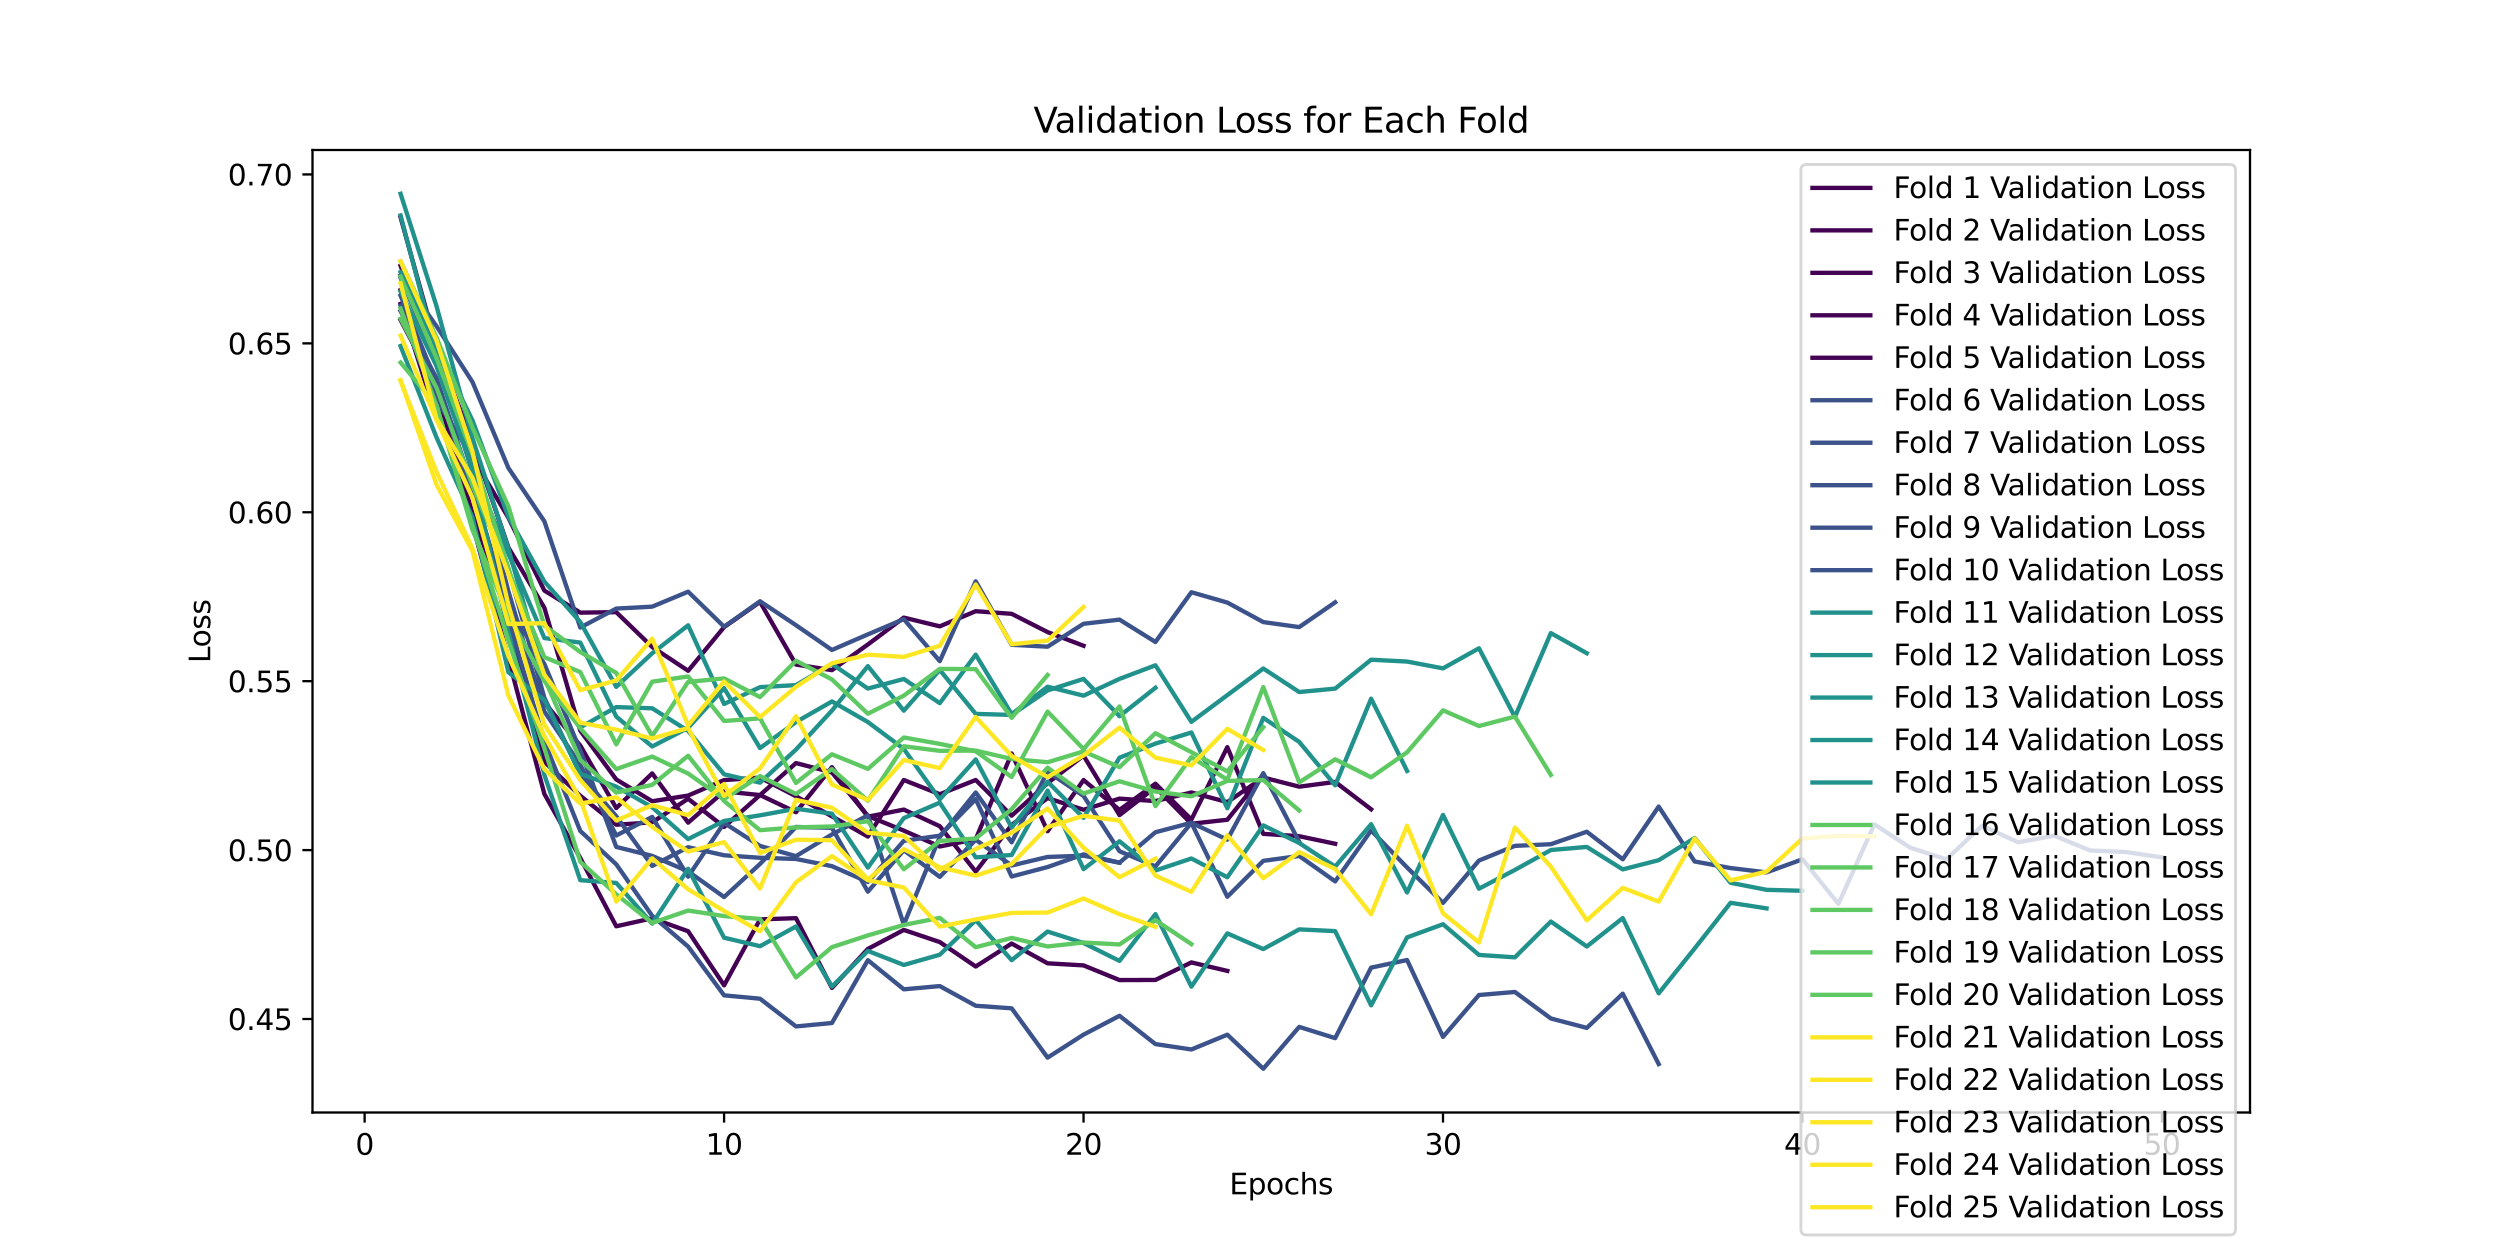 <?xml version="1.0" encoding="utf-8" standalone="no"?>
<!DOCTYPE svg PUBLIC "-//W3C//DTD SVG 1.1//EN"
  "http://www.w3.org/Graphics/SVG/1.1/DTD/svg11.dtd">
<svg xmlns:xlink="http://www.w3.org/1999/xlink" width="864pt" height="432pt" viewBox="0 0 864 432" xmlns="http://www.w3.org/2000/svg" version="1.1">
 <defs>
  <style type="text/css">*{stroke-linejoin: round; stroke-linecap: butt}</style>
 </defs>
 <g id="figure_1">
  <g id="patch_1">
   <path d="M 0 432 
L 864 432 
L 864 0 
L 0 0 
z
" style="fill: #ffffff"/>
  </g>
  <g id="axes_1">
   <g id="patch_2">
    <path d="M 108 384.48 
L 777.6 384.48 
L 777.6 51.84 
L 108 51.84 
z
" style="fill: #ffffff"/>
   </g>
   <g id="matplotlib.axis_1">
    <g id="xtick_1">
     <g id="line2d_1">
      <defs>
       <path id="mef5d9d7a71" d="M 0 0 
L 0 3.5 
" style="stroke: #000000; stroke-width: 0.8"/>
      </defs>
      <g>
       <use xlink:href="#mef5d9d7a71" x="126.013" y="384.48" style="stroke: #000000; stroke-width: 0.8"/>
      </g>
     </g>
     <g id="text_1">
      <!-- 0 -->
      <g transform="translate(122.832 399.078) scale(0.1 -0.1)">
       <defs>
        <path id="DejaVuSans-30" d="M 2034 4250 
Q 1547 4250 1301 3770 
Q 1056 3291 1056 2328 
Q 1056 1369 1301 889 
Q 1547 409 2034 409 
Q 2525 409 2770 889 
Q 3016 1369 3016 2328 
Q 3016 3291 2770 3770 
Q 2525 4250 2034 4250 
z
M 2034 4750 
Q 2819 4750 3233 4129 
Q 3647 3509 3647 2328 
Q 3647 1150 3233 529 
Q 2819 -91 2034 -91 
Q 1250 -91 836 529 
Q 422 1150 422 2328 
Q 422 3509 836 4129 
Q 1250 4750 2034 4750 
z
" transform="scale(0.016)"/>
       </defs>
       <use xlink:href="#DejaVuSans-30"/>
      </g>
     </g>
    </g>
    <g id="xtick_2">
     <g id="line2d_2">
      <g>
       <use xlink:href="#mef5d9d7a71" x="250.243" y="384.48" style="stroke: #000000; stroke-width: 0.8"/>
      </g>
     </g>
     <g id="text_2">
      <!-- 10 -->
      <g transform="translate(243.881 399.078) scale(0.1 -0.1)">
       <defs>
        <path id="DejaVuSans-31" d="M 794 531 
L 1825 531 
L 1825 4091 
L 703 3866 
L 703 4441 
L 1819 4666 
L 2450 4666 
L 2450 531 
L 3481 531 
L 3481 0 
L 794 0 
L 794 531 
z
" transform="scale(0.016)"/>
       </defs>
       <use xlink:href="#DejaVuSans-31"/>
       <use xlink:href="#DejaVuSans-30" transform="translate(63.623 0)"/>
      </g>
     </g>
    </g>
    <g id="xtick_3">
     <g id="line2d_3">
      <g>
       <use xlink:href="#mef5d9d7a71" x="374.473" y="384.48" style="stroke: #000000; stroke-width: 0.8"/>
      </g>
     </g>
     <g id="text_3">
      <!-- 20 -->
      <g transform="translate(368.111 399.078) scale(0.1 -0.1)">
       <defs>
        <path id="DejaVuSans-32" d="M 1228 531 
L 3431 531 
L 3431 0 
L 469 0 
L 469 531 
Q 828 903 1448 1529 
Q 2069 2156 2228 2338 
Q 2531 2678 2651 2914 
Q 2772 3150 2772 3378 
Q 2772 3750 2511 3984 
Q 2250 4219 1831 4219 
Q 1534 4219 1204 4116 
Q 875 4013 500 3803 
L 500 4441 
Q 881 4594 1212 4672 
Q 1544 4750 1819 4750 
Q 2544 4750 2975 4387 
Q 3406 4025 3406 3419 
Q 3406 3131 3298 2873 
Q 3191 2616 2906 2266 
Q 2828 2175 2409 1742 
Q 1991 1309 1228 531 
z
" transform="scale(0.016)"/>
       </defs>
       <use xlink:href="#DejaVuSans-32"/>
       <use xlink:href="#DejaVuSans-30" transform="translate(63.623 0)"/>
      </g>
     </g>
    </g>
    <g id="xtick_4">
     <g id="line2d_4">
      <g>
       <use xlink:href="#mef5d9d7a71" x="498.704" y="384.48" style="stroke: #000000; stroke-width: 0.8"/>
      </g>
     </g>
     <g id="text_4">
      <!-- 30 -->
      <g transform="translate(492.341 399.078) scale(0.1 -0.1)">
       <defs>
        <path id="DejaVuSans-33" d="M 2597 2516 
Q 3050 2419 3304 2112 
Q 3559 1806 3559 1356 
Q 3559 666 3084 287 
Q 2609 -91 1734 -91 
Q 1441 -91 1130 -33 
Q 819 25 488 141 
L 488 750 
Q 750 597 1062 519 
Q 1375 441 1716 441 
Q 2309 441 2620 675 
Q 2931 909 2931 1356 
Q 2931 1769 2642 2001 
Q 2353 2234 1838 2234 
L 1294 2234 
L 1294 2753 
L 1863 2753 
Q 2328 2753 2575 2939 
Q 2822 3125 2822 3475 
Q 2822 3834 2567 4026 
Q 2313 4219 1838 4219 
Q 1578 4219 1281 4162 
Q 984 4106 628 3988 
L 628 4550 
Q 988 4650 1302 4700 
Q 1616 4750 1894 4750 
Q 2613 4750 3031 4423 
Q 3450 4097 3450 3541 
Q 3450 3153 3228 2886 
Q 3006 2619 2597 2516 
z
" transform="scale(0.016)"/>
       </defs>
       <use xlink:href="#DejaVuSans-33"/>
       <use xlink:href="#DejaVuSans-30" transform="translate(63.623 0)"/>
      </g>
     </g>
    </g>
    <g id="xtick_5">
     <g id="line2d_5">
      <g>
       <use xlink:href="#mef5d9d7a71" x="622.934" y="384.48" style="stroke: #000000; stroke-width: 0.8"/>
      </g>
     </g>
     <g id="text_5">
      <!-- 40 -->
      <g transform="translate(616.571 399.078) scale(0.1 -0.1)">
       <defs>
        <path id="DejaVuSans-34" d="M 2419 4116 
L 825 1625 
L 2419 1625 
L 2419 4116 
z
M 2253 4666 
L 3047 4666 
L 3047 1625 
L 3713 1625 
L 3713 1100 
L 3047 1100 
L 3047 0 
L 2419 0 
L 2419 1100 
L 313 1100 
L 313 1709 
L 2253 4666 
z
" transform="scale(0.016)"/>
       </defs>
       <use xlink:href="#DejaVuSans-34"/>
       <use xlink:href="#DejaVuSans-30" transform="translate(63.623 0)"/>
      </g>
     </g>
    </g>
    <g id="xtick_6">
     <g id="line2d_6">
      <g>
       <use xlink:href="#mef5d9d7a71" x="747.164" y="384.48" style="stroke: #000000; stroke-width: 0.8"/>
      </g>
     </g>
     <g id="text_6">
      <!-- 50 -->
      <g transform="translate(740.801 399.078) scale(0.1 -0.1)">
       <defs>
        <path id="DejaVuSans-35" d="M 691 4666 
L 3169 4666 
L 3169 4134 
L 1269 4134 
L 1269 2991 
Q 1406 3038 1543 3061 
Q 1681 3084 1819 3084 
Q 2600 3084 3056 2656 
Q 3513 2228 3513 1497 
Q 3513 744 3044 326 
Q 2575 -91 1722 -91 
Q 1428 -91 1123 -41 
Q 819 9 494 109 
L 494 744 
Q 775 591 1075 516 
Q 1375 441 1709 441 
Q 2250 441 2565 725 
Q 2881 1009 2881 1497 
Q 2881 1984 2565 2268 
Q 2250 2553 1709 2553 
Q 1456 2553 1204 2497 
Q 953 2441 691 2322 
L 691 4666 
z
" transform="scale(0.016)"/>
       </defs>
       <use xlink:href="#DejaVuSans-35"/>
       <use xlink:href="#DejaVuSans-30" transform="translate(63.623 0)"/>
      </g>
     </g>
    </g>
    <g id="text_7">
     <!-- Epochs -->
     <g transform="translate(424.884 412.757) scale(0.1 -0.1)">
      <defs>
       <path id="DejaVuSans-45" d="M 628 4666 
L 3578 4666 
L 3578 4134 
L 1259 4134 
L 1259 2753 
L 3481 2753 
L 3481 2222 
L 1259 2222 
L 1259 531 
L 3634 531 
L 3634 0 
L 628 0 
L 628 4666 
z
" transform="scale(0.016)"/>
       <path id="DejaVuSans-70" d="M 1159 525 
L 1159 -1331 
L 581 -1331 
L 581 3500 
L 1159 3500 
L 1159 2969 
Q 1341 3281 1617 3432 
Q 1894 3584 2278 3584 
Q 2916 3584 3314 3078 
Q 3713 2572 3713 1747 
Q 3713 922 3314 415 
Q 2916 -91 2278 -91 
Q 1894 -91 1617 61 
Q 1341 213 1159 525 
z
M 3116 1747 
Q 3116 2381 2855 2742 
Q 2594 3103 2138 3103 
Q 1681 3103 1420 2742 
Q 1159 2381 1159 1747 
Q 1159 1113 1420 752 
Q 1681 391 2138 391 
Q 2594 391 2855 752 
Q 3116 1113 3116 1747 
z
" transform="scale(0.016)"/>
       <path id="DejaVuSans-6f" d="M 1959 3097 
Q 1497 3097 1228 2736 
Q 959 2375 959 1747 
Q 959 1119 1226 758 
Q 1494 397 1959 397 
Q 2419 397 2687 759 
Q 2956 1122 2956 1747 
Q 2956 2369 2687 2733 
Q 2419 3097 1959 3097 
z
M 1959 3584 
Q 2709 3584 3137 3096 
Q 3566 2609 3566 1747 
Q 3566 888 3137 398 
Q 2709 -91 1959 -91 
Q 1206 -91 779 398 
Q 353 888 353 1747 
Q 353 2609 779 3096 
Q 1206 3584 1959 3584 
z
" transform="scale(0.016)"/>
       <path id="DejaVuSans-63" d="M 3122 3366 
L 3122 2828 
Q 2878 2963 2633 3030 
Q 2388 3097 2138 3097 
Q 1578 3097 1268 2742 
Q 959 2388 959 1747 
Q 959 1106 1268 751 
Q 1578 397 2138 397 
Q 2388 397 2633 464 
Q 2878 531 3122 666 
L 3122 134 
Q 2881 22 2623 -34 
Q 2366 -91 2075 -91 
Q 1284 -91 818 406 
Q 353 903 353 1747 
Q 353 2603 823 3093 
Q 1294 3584 2113 3584 
Q 2378 3584 2631 3529 
Q 2884 3475 3122 3366 
z
" transform="scale(0.016)"/>
       <path id="DejaVuSans-68" d="M 3513 2113 
L 3513 0 
L 2938 0 
L 2938 2094 
Q 2938 2591 2744 2837 
Q 2550 3084 2163 3084 
Q 1697 3084 1428 2787 
Q 1159 2491 1159 1978 
L 1159 0 
L 581 0 
L 581 4863 
L 1159 4863 
L 1159 2956 
Q 1366 3272 1645 3428 
Q 1925 3584 2291 3584 
Q 2894 3584 3203 3211 
Q 3513 2838 3513 2113 
z
" transform="scale(0.016)"/>
       <path id="DejaVuSans-73" d="M 2834 3397 
L 2834 2853 
Q 2591 2978 2328 3040 
Q 2066 3103 1784 3103 
Q 1356 3103 1142 2972 
Q 928 2841 928 2578 
Q 928 2378 1081 2264 
Q 1234 2150 1697 2047 
L 1894 2003 
Q 2506 1872 2764 1633 
Q 3022 1394 3022 966 
Q 3022 478 2636 193 
Q 2250 -91 1575 -91 
Q 1294 -91 989 -36 
Q 684 19 347 128 
L 347 722 
Q 666 556 975 473 
Q 1284 391 1588 391 
Q 1994 391 2212 530 
Q 2431 669 2431 922 
Q 2431 1156 2273 1281 
Q 2116 1406 1581 1522 
L 1381 1569 
Q 847 1681 609 1914 
Q 372 2147 372 2553 
Q 372 3047 722 3315 
Q 1072 3584 1716 3584 
Q 2034 3584 2315 3537 
Q 2597 3491 2834 3397 
z
" transform="scale(0.016)"/>
      </defs>
      <use xlink:href="#DejaVuSans-45"/>
      <use xlink:href="#DejaVuSans-70" transform="translate(63.184 0)"/>
      <use xlink:href="#DejaVuSans-6f" transform="translate(126.66 0)"/>
      <use xlink:href="#DejaVuSans-63" transform="translate(187.842 0)"/>
      <use xlink:href="#DejaVuSans-68" transform="translate(242.822 0)"/>
      <use xlink:href="#DejaVuSans-73" transform="translate(306.201 0)"/>
     </g>
    </g>
   </g>
   <g id="matplotlib.axis_2">
    <g id="ytick_1">
     <g id="line2d_7">
      <defs>
       <path id="m0cb733f329" d="M 0 0 
L -3.5 0 
" style="stroke: #000000; stroke-width: 0.8"/>
      </defs>
      <g>
       <use xlink:href="#m0cb733f329" x="108" y="352.169" style="stroke: #000000; stroke-width: 0.8"/>
      </g>
     </g>
     <g id="text_8">
      <!-- 0.45 -->
      <g transform="translate(78.734 355.969) scale(0.1 -0.1)">
       <defs>
        <path id="DejaVuSans-2e" d="M 684 794 
L 1344 794 
L 1344 0 
L 684 0 
L 684 794 
z
" transform="scale(0.016)"/>
       </defs>
       <use xlink:href="#DejaVuSans-30"/>
       <use xlink:href="#DejaVuSans-2e" transform="translate(63.623 0)"/>
       <use xlink:href="#DejaVuSans-34" transform="translate(95.41 0)"/>
       <use xlink:href="#DejaVuSans-35" transform="translate(159.033 0)"/>
      </g>
     </g>
    </g>
    <g id="ytick_2">
     <g id="line2d_8">
      <g>
       <use xlink:href="#m0cb733f329" x="108" y="293.793" style="stroke: #000000; stroke-width: 0.8"/>
      </g>
     </g>
     <g id="text_9">
      <!-- 0.50 -->
      <g transform="translate(78.734 297.592) scale(0.1 -0.1)">
       <use xlink:href="#DejaVuSans-30"/>
       <use xlink:href="#DejaVuSans-2e" transform="translate(63.623 0)"/>
       <use xlink:href="#DejaVuSans-35" transform="translate(95.41 0)"/>
       <use xlink:href="#DejaVuSans-30" transform="translate(159.033 0)"/>
      </g>
     </g>
    </g>
    <g id="ytick_3">
     <g id="line2d_9">
      <g>
       <use xlink:href="#m0cb733f329" x="108" y="235.417" style="stroke: #000000; stroke-width: 0.8"/>
      </g>
     </g>
     <g id="text_10">
      <!-- 0.55 -->
      <g transform="translate(78.734 239.216) scale(0.1 -0.1)">
       <use xlink:href="#DejaVuSans-30"/>
       <use xlink:href="#DejaVuSans-2e" transform="translate(63.623 0)"/>
       <use xlink:href="#DejaVuSans-35" transform="translate(95.41 0)"/>
       <use xlink:href="#DejaVuSans-35" transform="translate(159.033 0)"/>
      </g>
     </g>
    </g>
    <g id="ytick_4">
     <g id="line2d_10">
      <g>
       <use xlink:href="#m0cb733f329" x="108" y="177.041" style="stroke: #000000; stroke-width: 0.8"/>
      </g>
     </g>
     <g id="text_11">
      <!-- 0.60 -->
      <g transform="translate(78.734 180.84) scale(0.1 -0.1)">
       <defs>
        <path id="DejaVuSans-36" d="M 2113 2584 
Q 1688 2584 1439 2293 
Q 1191 2003 1191 1497 
Q 1191 994 1439 701 
Q 1688 409 2113 409 
Q 2538 409 2786 701 
Q 3034 994 3034 1497 
Q 3034 2003 2786 2293 
Q 2538 2584 2113 2584 
z
M 3366 4563 
L 3366 3988 
Q 3128 4100 2886 4159 
Q 2644 4219 2406 4219 
Q 1781 4219 1451 3797 
Q 1122 3375 1075 2522 
Q 1259 2794 1537 2939 
Q 1816 3084 2150 3084 
Q 2853 3084 3261 2657 
Q 3669 2231 3669 1497 
Q 3669 778 3244 343 
Q 2819 -91 2113 -91 
Q 1303 -91 875 529 
Q 447 1150 447 2328 
Q 447 3434 972 4092 
Q 1497 4750 2381 4750 
Q 2619 4750 2861 4703 
Q 3103 4656 3366 4563 
z
" transform="scale(0.016)"/>
       </defs>
       <use xlink:href="#DejaVuSans-30"/>
       <use xlink:href="#DejaVuSans-2e" transform="translate(63.623 0)"/>
       <use xlink:href="#DejaVuSans-36" transform="translate(95.41 0)"/>
       <use xlink:href="#DejaVuSans-30" transform="translate(159.033 0)"/>
      </g>
     </g>
    </g>
    <g id="ytick_5">
     <g id="line2d_11">
      <g>
       <use xlink:href="#m0cb733f329" x="108" y="118.664" style="stroke: #000000; stroke-width: 0.8"/>
      </g>
     </g>
     <g id="text_12">
      <!-- 0.65 -->
      <g transform="translate(78.734 122.464) scale(0.1 -0.1)">
       <use xlink:href="#DejaVuSans-30"/>
       <use xlink:href="#DejaVuSans-2e" transform="translate(63.623 0)"/>
       <use xlink:href="#DejaVuSans-36" transform="translate(95.41 0)"/>
       <use xlink:href="#DejaVuSans-35" transform="translate(159.033 0)"/>
      </g>
     </g>
    </g>
    <g id="ytick_6">
     <g id="line2d_12">
      <g>
       <use xlink:href="#m0cb733f329" x="108" y="60.288" style="stroke: #000000; stroke-width: 0.8"/>
      </g>
     </g>
     <g id="text_13">
      <!-- 0.70 -->
      <g transform="translate(78.734 64.087) scale(0.1 -0.1)">
       <defs>
        <path id="DejaVuSans-37" d="M 525 4666 
L 3525 4666 
L 3525 4397 
L 1831 0 
L 1172 0 
L 2766 4134 
L 525 4134 
L 525 4666 
z
" transform="scale(0.016)"/>
       </defs>
       <use xlink:href="#DejaVuSans-30"/>
       <use xlink:href="#DejaVuSans-2e" transform="translate(63.623 0)"/>
       <use xlink:href="#DejaVuSans-37" transform="translate(95.41 0)"/>
       <use xlink:href="#DejaVuSans-30" transform="translate(159.033 0)"/>
      </g>
     </g>
    </g>
    <g id="text_14">
     <!-- Loss -->
     <g transform="translate(72.655 229.127) rotate(-90) scale(0.1 -0.1)">
      <defs>
       <path id="DejaVuSans-4c" d="M 628 4666 
L 1259 4666 
L 1259 531 
L 3531 531 
L 3531 0 
L 628 0 
L 628 4666 
z
" transform="scale(0.016)"/>
      </defs>
      <use xlink:href="#DejaVuSans-4c"/>
      <use xlink:href="#DejaVuSans-6f" transform="translate(53.963 0)"/>
      <use xlink:href="#DejaVuSans-73" transform="translate(115.145 0)"/>
      <use xlink:href="#DejaVuSans-73" transform="translate(167.244 0)"/>
     </g>
    </g>
   </g>
   <g id="line2d_13">
    <path d="M 138.436 91.849 
L 150.859 126.122 
L 163.282 157.901 
L 175.705 178.937 
L 188.128 204.107 
L 200.551 211.726 
L 212.974 211.564 
L 225.397 223.613 
L 237.82 231.824 
L 250.243 216.727 
L 262.666 208.022 
L 275.089 229.668 
L 287.512 231.608 
L 299.935 222.728 
L 312.358 213.449 
L 324.781 216.466 
L 337.204 211.229 
L 349.627 212.141 
L 362.05 218.456 
L 374.473 223.177 
" clip-path="url(#p2c0b3af7a2)" style="fill: none; stroke: #440154; stroke-width: 1.5; stroke-linecap: square"/>
   </g>
   <g id="line2d_14">
    <path d="M 138.436 75.094 
L 150.859 119.826 
L 163.282 152.906 
L 175.705 189.228 
L 188.128 210.022 
L 200.551 252.524 
L 212.974 269.369 
L 225.397 276.913 
L 237.82 274.944 
L 250.243 269.605 
L 262.666 268.742 
L 275.089 275.187 
L 287.512 282.129 
L 299.935 289.116 
L 312.358 269.57 
L 324.781 274.488 
L 337.204 269.562 
L 349.627 281.9 
L 362.05 270.646 
L 374.473 261.154 
L 386.896 281.699 
L 399.319 272.073 
L 411.742 284.683 
L 424.165 283.31 
L 436.588 267.771 
" clip-path="url(#p2c0b3af7a2)" style="fill: none; stroke: #440154; stroke-width: 1.5; stroke-linecap: square"/>
   </g>
   <g id="line2d_15">
    <path d="M 138.436 100.259 
L 150.859 138.203 
L 163.282 181.086 
L 175.705 227.556 
L 188.128 274.365 
L 200.551 296.543 
L 212.974 320.123 
L 225.397 317.361 
L 237.82 321.844 
L 250.243 340.532 
L 262.666 317.733 
L 275.089 317.321 
L 287.512 341.41 
L 299.935 327.939 
L 312.358 321.382 
L 324.781 325.578 
L 337.204 334.027 
L 349.627 326.089 
L 362.05 332.923 
L 374.473 333.642 
L 386.896 338.714 
L 399.319 338.671 
L 411.742 332.606 
L 424.165 335.547 
" clip-path="url(#p2c0b3af7a2)" style="fill: none; stroke: #440154; stroke-width: 1.5; stroke-linecap: square"/>
   </g>
   <g id="line2d_16">
    <path d="M 138.436 110.58 
L 150.859 134.173 
L 163.282 177.336 
L 175.705 212.74 
L 188.128 242.837 
L 200.551 257.67 
L 212.974 279.258 
L 225.397 267.289 
L 237.82 284.304 
L 250.243 273.493 
L 262.666 274.776 
L 275.089 263.724 
L 287.512 266.941 
L 299.935 282.021 
L 312.358 287.066 
L 324.781 292.55 
L 337.204 290.023 
L 349.627 260.414 
L 362.05 287.266 
L 374.473 269.577 
L 386.896 279.919 
L 399.319 270.846 
L 411.742 283.233 
L 424.165 258.218 
L 436.588 288.18 
L 449.012 288.993 
L 461.435 291.605 
" clip-path="url(#p2c0b3af7a2)" style="fill: none; stroke: #440154; stroke-width: 1.5; stroke-linecap: square"/>
   </g>
   <g id="line2d_17">
    <path d="M 138.436 105.03 
L 150.859 144.509 
L 163.282 169.228 
L 175.705 214.506 
L 188.128 263.277 
L 200.551 275.009 
L 212.974 285.016 
L 225.397 284.195 
L 237.82 276.046 
L 250.243 285.789 
L 262.666 274.761 
L 275.089 280.694 
L 287.512 265.143 
L 299.935 282.246 
L 312.358 279.79 
L 324.781 285.531 
L 337.204 301.227 
L 349.627 285.114 
L 362.05 275.811 
L 374.473 279.858 
L 386.896 276.005 
L 399.319 276.849 
L 411.742 273.874 
L 424.165 277.216 
L 436.588 268.71 
L 449.012 271.876 
L 461.435 270.225 
L 473.858 279.685 
" clip-path="url(#p2c0b3af7a2)" style="fill: none; stroke: #440154; stroke-width: 1.5; stroke-linecap: square"/>
   </g>
   <g id="line2d_18">
    <path d="M 138.436 95.113 
L 150.859 112.729 
L 163.282 132.006 
L 175.705 161.737 
L 188.128 180.152 
L 200.551 216.872 
L 212.974 210.319 
L 225.397 209.652 
L 237.82 204.489 
L 250.243 216.586 
L 262.666 207.794 
L 275.089 216.069 
L 287.512 224.631 
L 299.935 219.243 
L 312.358 213.975 
L 324.781 228.49 
L 337.204 200.91 
L 349.627 222.84 
L 362.05 223.495 
L 374.473 215.578 
L 386.896 214.14 
L 399.319 221.867 
L 411.742 204.675 
L 424.165 208.246 
L 436.588 214.99 
L 449.012 216.724 
L 461.435 208.164 
" clip-path="url(#p2c0b3af7a2)" style="fill: none; stroke: #3b528b; stroke-width: 1.5; stroke-linecap: square"/>
   </g>
   <g id="line2d_19">
    <path d="M 138.436 105.594 
L 150.859 138.199 
L 163.282 158.062 
L 175.705 196.664 
L 188.128 241.15 
L 200.551 267.536 
L 212.974 282.088 
L 225.397 299.265 
L 237.82 292.793 
L 250.243 295.583 
L 262.666 296.447 
L 275.089 296.862 
L 287.512 299.339 
L 299.935 304.802 
L 312.358 290.583 
L 324.781 288.811 
L 337.204 276.187 
L 349.627 302.919 
L 362.05 299.646 
L 374.473 295.262 
L 386.896 298.139 
L 399.319 287.62 
L 411.742 284.354 
L 424.165 309.916 
L 436.588 297.513 
L 449.012 295.812 
L 461.435 304.606 
L 473.858 287.005 
L 486.281 299.79 
L 498.704 312.044 
L 511.127 297.409 
L 523.55 292.329 
L 535.973 291.761 
L 548.396 287.449 
L 560.819 296.966 
L 573.242 278.76 
L 585.665 297.726 
L 598.088 300.001 
L 610.511 301.49 
L 622.934 296.97 
L 635.357 312.363 
L 647.78 284.896 
L 660.203 292.975 
L 672.626 296.974 
L 685.049 285.38 
L 697.472 291.089 
L 709.895 288.799 
L 722.318 293.924 
L 734.741 294.464 
L 747.164 296.311 
" clip-path="url(#p2c0b3af7a2)" style="fill: none; stroke: #3b528b; stroke-width: 1.5; stroke-linecap: square"/>
   </g>
   <g id="line2d_20">
    <path d="M 138.436 107.51 
L 150.859 130.664 
L 163.282 168.456 
L 175.705 209.747 
L 188.128 229.455 
L 200.551 259.367 
L 212.974 292.698 
L 225.397 295.792 
L 237.82 301.146 
L 250.243 310.015 
L 262.666 298.572 
L 275.089 285.799 
L 287.512 286.094 
L 299.935 308.157 
L 312.358 293.845 
L 324.781 303.051 
L 337.204 290.233 
L 349.627 299.112 
L 362.05 296.159 
L 374.473 295.741 
L 386.896 298.13 
" clip-path="url(#p2c0b3af7a2)" style="fill: none; stroke: #3b528b; stroke-width: 1.5; stroke-linecap: square"/>
   </g>
   <g id="line2d_21">
    <path d="M 138.436 96.03 
L 150.859 124.93 
L 163.282 156.824 
L 175.705 204.34 
L 188.128 245.874 
L 200.551 264.354 
L 212.974 288.745 
L 225.397 282.325 
L 237.82 302.975 
L 250.243 284.405 
L 262.666 292.35 
L 275.089 295.887 
L 287.512 288.382 
L 299.935 281.769 
L 312.358 319.515 
L 324.781 289.274 
L 337.204 273.883 
L 349.627 291.098 
L 362.05 266.672 
L 374.473 275.082 
L 386.896 294.192 
L 399.319 299.437 
L 411.742 284.375 
L 424.165 290.179 
L 436.588 267.204 
L 449.012 290.922 
" clip-path="url(#p2c0b3af7a2)" style="fill: none; stroke: #3b528b; stroke-width: 1.5; stroke-linecap: square"/>
   </g>
   <g id="line2d_22">
    <path d="M 138.436 102.156 
L 150.859 132.086 
L 163.282 171.649 
L 175.705 214.116 
L 188.128 256.239 
L 200.551 287.193 
L 212.974 298.709 
L 225.397 316.516 
L 237.82 327.139 
L 250.243 343.99 
L 262.666 345.153 
L 275.089 354.733 
L 287.512 353.552 
L 299.935 331.837 
L 312.358 341.909 
L 324.781 340.788 
L 337.204 347.591 
L 349.627 348.474 
L 362.05 365.513 
L 374.473 357.571 
L 386.896 351.064 
L 399.319 360.842 
L 411.742 362.699 
L 424.165 357.587 
L 436.588 369.36 
L 449.012 354.896 
L 461.435 358.784 
L 473.858 334.408 
L 486.281 331.785 
L 498.704 358.338 
L 511.127 343.876 
L 523.55 342.824 
L 535.973 351.981 
L 548.396 355.237 
L 560.819 343.428 
L 573.242 367.743 
" clip-path="url(#p2c0b3af7a2)" style="fill: none; stroke: #3b528b; stroke-width: 1.5; stroke-linecap: square"/>
   </g>
   <g id="line2d_23">
    <path d="M 138.436 100.668 
L 150.859 126.522 
L 163.282 162.329 
L 175.705 191.373 
L 188.128 220.51 
L 200.551 222.074 
L 212.974 247.652 
L 225.397 257.981 
L 237.82 251.543 
L 250.243 237.822 
L 262.666 258.535 
L 275.089 249.544 
L 287.512 242.414 
L 299.935 249.531 
L 312.358 258.826 
L 324.781 276.254 
L 337.204 262.459 
L 349.627 286.011 
L 362.05 270.152 
L 374.473 282.638 
L 386.896 261.856 
L 399.319 256.99 
L 411.742 253.151 
L 424.165 279.342 
L 436.588 248.082 
L 449.012 256.416 
L 461.435 271.398 
L 473.858 241.471 
L 486.281 266.431 
" clip-path="url(#p2c0b3af7a2)" style="fill: none; stroke: #21918c; stroke-width: 1.5; stroke-linecap: square"/>
   </g>
   <g id="line2d_24">
    <path d="M 138.436 66.96 
L 150.859 105.789 
L 163.282 151.424 
L 175.705 189.671 
L 188.128 233.866 
L 200.551 251.377 
L 212.974 244.372 
L 225.397 244.785 
L 237.82 252.578 
L 250.243 267.603 
L 262.666 270.481 
L 275.089 259.04 
L 287.512 245.586 
L 299.935 230.216 
L 312.358 245.606 
L 324.781 231.521 
L 337.204 246.714 
L 349.627 247.073 
L 362.05 238.604 
L 374.473 234.625 
L 386.896 247.503 
L 399.319 237.692 
" clip-path="url(#p2c0b3af7a2)" style="fill: none; stroke: #21918c; stroke-width: 1.5; stroke-linecap: square"/>
   </g>
   <g id="line2d_25">
    <path d="M 138.436 74.466 
L 150.859 121.612 
L 163.282 163.598 
L 175.705 218.413 
L 188.128 267.78 
L 200.551 304.188 
L 212.974 305.149 
L 225.397 319.187 
L 237.82 300.259 
L 250.243 324.071 
L 262.666 327.004 
L 275.089 320.192 
L 287.512 340.961 
L 299.935 328.636 
L 312.358 333.487 
L 324.781 329.956 
L 337.204 318.024 
L 349.627 331.82 
L 362.05 321.949 
L 374.473 325.901 
L 386.896 332.084 
L 399.319 315.927 
L 411.742 340.985 
L 424.165 322.586 
L 436.588 327.998 
L 449.012 321.192 
L 461.435 321.797 
L 473.858 347.444 
L 486.281 323.966 
L 498.704 319.416 
L 511.127 330.024 
L 523.55 330.852 
L 535.973 318.483 
L 548.396 327.107 
L 560.819 317.285 
L 573.242 343.292 
L 585.665 327.786 
L 598.088 312.008 
L 610.511 313.941 
" clip-path="url(#p2c0b3af7a2)" style="fill: none; stroke: #21918c; stroke-width: 1.5; stroke-linecap: square"/>
   </g>
   <g id="line2d_26">
    <path d="M 138.436 119.597 
L 150.859 151.193 
L 163.282 178.75 
L 175.705 232.335 
L 188.128 241.907 
L 200.551 267.458 
L 212.974 271.854 
L 225.397 278.982 
L 237.82 289.988 
L 250.243 283.718 
L 262.666 281.779 
L 275.089 279.5 
L 287.512 281.202 
L 299.935 299.825 
L 312.358 282.74 
L 324.781 277.394 
L 337.204 296.305 
L 349.627 295.489 
L 362.05 273.236 
L 374.473 300.378 
L 386.896 290.748 
L 399.319 300.849 
L 411.742 296.693 
L 424.165 303.175 
L 436.588 285.256 
L 449.012 291.349 
L 461.435 299.488 
L 473.858 284.852 
L 486.281 308.439 
L 498.704 281.641 
L 511.127 307.135 
L 523.55 300.646 
L 535.973 293.769 
L 548.396 292.699 
L 560.819 300.462 
L 573.242 297.283 
L 585.665 289.624 
L 598.088 305.093 
L 610.511 307.521 
L 622.934 307.855 
" clip-path="url(#p2c0b3af7a2)" style="fill: none; stroke: #21918c; stroke-width: 1.5; stroke-linecap: square"/>
   </g>
   <g id="line2d_27">
    <path d="M 138.436 94.031 
L 150.859 119.849 
L 163.282 145.277 
L 175.705 178.615 
L 188.128 200.999 
L 200.551 214.988 
L 212.974 237.369 
L 225.397 225.77 
L 237.82 216.104 
L 250.243 243.297 
L 262.666 237.484 
L 275.089 236.773 
L 287.512 229.472 
L 299.935 237.962 
L 312.358 234.653 
L 324.781 243.004 
L 337.204 226.259 
L 349.627 246.807 
L 362.05 237.328 
L 374.473 240.423 
L 386.896 234.625 
L 399.319 229.929 
L 411.742 249.466 
L 424.165 240.233 
L 436.588 231.035 
L 449.012 239.164 
L 461.435 237.984 
L 473.858 228.001 
L 486.281 228.634 
L 498.704 230.987 
L 511.127 224.045 
L 523.55 247.767 
L 535.973 218.807 
L 548.396 225.744 
" clip-path="url(#p2c0b3af7a2)" style="fill: none; stroke: #21918c; stroke-width: 1.5; stroke-linecap: square"/>
   </g>
   <g id="line2d_28">
    <path d="M 138.436 90.38 
L 150.859 116.63 
L 163.282 147.771 
L 175.705 175.007 
L 188.128 216.228 
L 200.551 225.344 
L 212.974 232.546 
L 225.397 254.348 
L 237.82 235.656 
L 250.243 234.452 
L 262.666 240.907 
L 275.089 228.359 
L 287.512 234.806 
L 299.935 246.672 
L 312.358 240.415 
L 324.781 231.184 
L 337.204 231.236 
L 349.627 248.068 
L 362.05 233.266 
" clip-path="url(#p2c0b3af7a2)" style="fill: none; stroke: #5ec962; stroke-width: 1.5; stroke-linecap: square"/>
   </g>
   <g id="line2d_29">
    <path d="M 138.436 106.622 
L 150.859 140.158 
L 163.282 183.152 
L 175.705 212.538 
L 188.128 235.325 
L 200.551 251.692 
L 212.974 265.78 
L 225.397 261.468 
L 237.82 267.34 
L 250.243 276.132 
L 262.666 268.211 
L 275.089 274.408 
L 287.512 265.781 
L 299.935 276.71 
L 312.358 257.913 
L 324.781 259.486 
L 337.204 259.398 
L 349.627 262.293 
L 362.05 263.427 
L 374.473 259.686 
L 386.896 265.129 
L 399.319 253.404 
L 411.742 259.956 
L 424.165 266.59 
L 436.588 251.313 
" clip-path="url(#p2c0b3af7a2)" style="fill: none; stroke: #5ec962; stroke-width: 1.5; stroke-linecap: square"/>
   </g>
   <g id="line2d_30">
    <path d="M 138.436 125.287 
L 150.859 140.188 
L 163.282 181.664 
L 175.705 221.329 
L 188.128 258.631 
L 200.551 297.837 
L 212.974 309.092 
L 225.397 318.953 
L 237.82 314.684 
L 250.243 316.603 
L 262.666 317.577 
L 275.089 337.793 
L 287.512 327.337 
L 299.935 323.273 
L 312.358 319.655 
L 324.781 317.215 
L 337.204 327.356 
L 349.627 324.143 
L 362.05 327.095 
L 374.473 325.731 
L 386.896 326.401 
L 399.319 318.004 
L 411.742 326.288 
" clip-path="url(#p2c0b3af7a2)" style="fill: none; stroke: #5ec962; stroke-width: 1.5; stroke-linecap: square"/>
   </g>
   <g id="line2d_31">
    <path d="M 138.436 95.599 
L 150.859 123.737 
L 163.282 157.13 
L 175.705 196.432 
L 188.128 234.455 
L 200.551 262.645 
L 212.974 273.914 
L 225.397 271.253 
L 237.82 261.192 
L 250.243 276.82 
L 262.666 286.915 
L 275.089 285.933 
L 287.512 285.632 
L 299.935 283.801 
L 312.358 300.41 
L 324.781 290.634 
L 337.204 289.788 
L 349.627 279.634 
L 362.05 265.322 
L 374.473 274.258 
L 386.896 270.008 
L 399.319 273.566 
L 411.742 275.194 
L 424.165 269.887 
L 436.588 269.601 
L 449.012 280.102 
" clip-path="url(#p2c0b3af7a2)" style="fill: none; stroke: #5ec962; stroke-width: 1.5; stroke-linecap: square"/>
   </g>
   <g id="line2d_32">
    <path d="M 138.436 110.135 
L 150.859 134.04 
L 163.282 167.71 
L 175.705 197.405 
L 188.128 227.12 
L 200.551 232.285 
L 212.974 257.236 
L 225.397 235.592 
L 237.82 233.783 
L 250.243 249.168 
L 262.666 248.271 
L 275.089 270.602 
L 287.512 260.682 
L 299.935 265.725 
L 312.358 254.884 
L 324.781 257.084 
L 337.204 259.65 
L 349.627 268.519 
L 362.05 245.927 
L 374.473 258.897 
L 386.896 244.169 
L 399.319 278.589 
L 411.742 261.671 
L 424.165 269.483 
L 436.588 237.457 
L 449.012 270.386 
L 461.435 262.418 
L 473.858 268.642 
L 486.281 260.005 
L 498.704 245.493 
L 511.127 250.911 
L 523.55 247.653 
L 535.973 267.813 
" clip-path="url(#p2c0b3af7a2)" style="fill: none; stroke: #5ec962; stroke-width: 1.5; stroke-linecap: square"/>
   </g>
   <g id="line2d_33">
    <path d="M 138.436 97.924 
L 150.859 144.736 
L 163.282 165.17 
L 175.705 198.335 
L 188.128 233.184 
L 200.551 249.732 
L 212.974 252.165 
L 225.397 255.227 
L 237.82 251.616 
L 250.243 275.04 
L 262.666 265.55 
L 275.089 247.516 
L 287.512 271.149 
L 299.935 276.427 
L 312.358 262.673 
L 324.781 265.444 
L 337.204 247.801 
L 349.627 261.252 
L 362.05 268.562 
L 374.473 261.088 
L 386.896 251.468 
L 399.319 261.836 
L 411.742 264.536 
L 424.165 251.891 
L 436.588 259.207 
" clip-path="url(#p2c0b3af7a2)" style="fill: none; stroke: #fde725; stroke-width: 1.5; stroke-linecap: square"/>
   </g>
   <g id="line2d_34">
    <path d="M 138.436 90.278 
L 150.859 117.734 
L 163.282 155.982 
L 175.705 209.092 
L 188.128 250.444 
L 200.551 269.595 
L 212.974 283.542 
L 225.397 278.294 
L 237.82 281.73 
L 250.243 270.967 
L 262.666 294.805 
L 275.089 290.193 
L 287.512 290.384 
L 299.935 303.95 
L 312.358 293.48 
L 324.781 299.71 
L 337.204 302.616 
L 349.627 298.584 
L 362.05 285.821 
L 374.473 281.936 
L 386.896 283.615 
L 399.319 302.63 
L 411.742 308.203 
L 424.165 288.655 
L 436.588 303.516 
L 449.012 294.516 
L 461.435 300.264 
L 473.858 315.954 
L 486.281 285.396 
L 498.704 315.622 
L 511.127 325.703 
L 523.55 285.979 
L 535.973 299.495 
L 548.396 318.058 
L 560.819 306.845 
L 573.242 311.606 
L 585.665 289.777 
L 598.088 304.272 
L 610.511 301.209 
L 622.934 289.756 
L 635.357 288.879 
L 647.78 289.022 
" clip-path="url(#p2c0b3af7a2)" style="fill: none; stroke: #fde725; stroke-width: 1.5; stroke-linecap: square"/>
   </g>
   <g id="line2d_35">
    <path d="M 138.436 131.669 
L 150.859 163.065 
L 163.282 189.519 
L 175.705 226.725 
L 188.128 254.35 
L 200.551 276.223 
L 212.974 311.578 
L 225.397 296.65 
L 237.82 307.32 
L 250.243 314.831 
L 262.666 321.841 
L 275.089 304.911 
L 287.512 295.881 
L 299.935 304.183 
L 312.358 306.724 
L 324.781 320.22 
L 337.204 317.752 
L 349.627 315.501 
L 362.05 315.373 
L 374.473 310.522 
L 386.896 315.932 
L 399.319 320.276 
" clip-path="url(#p2c0b3af7a2)" style="fill: none; stroke: #fde725; stroke-width: 1.5; stroke-linecap: square"/>
   </g>
   <g id="line2d_36">
    <path d="M 138.436 131.349 
L 150.859 167.494 
L 163.282 190.435 
L 175.705 240.367 
L 188.128 265.813 
L 200.551 277.704 
L 212.974 275.53 
L 225.397 285.786 
L 237.82 294.297 
L 250.243 291.037 
L 262.666 307.086 
L 275.089 276.439 
L 287.512 279.147 
L 299.935 287.817 
L 312.358 288.924 
L 324.781 300.637 
L 337.204 293.393 
L 349.627 287.792 
L 362.05 279.442 
L 374.473 292.988 
L 386.896 303.17 
L 399.319 296.784 
" clip-path="url(#p2c0b3af7a2)" style="fill: none; stroke: #fde725; stroke-width: 1.5; stroke-linecap: square"/>
   </g>
   <g id="line2d_37">
    <path d="M 138.436 115.98 
L 150.859 145.073 
L 163.282 172.016 
L 175.705 215.661 
L 188.128 215.383 
L 200.551 238.531 
L 212.974 235.173 
L 225.397 220.706 
L 237.82 250.679 
L 250.243 235.504 
L 262.666 247.81 
L 275.089 237.369 
L 287.512 229.219 
L 299.935 226.264 
L 312.358 227.021 
L 324.781 223.186 
L 337.204 202 
L 349.627 222.636 
L 362.05 221.407 
L 374.473 209.755 
" clip-path="url(#p2c0b3af7a2)" style="fill: none; stroke: #fde725; stroke-width: 1.5; stroke-linecap: square"/>
   </g>
   <g id="patch_3">
    <path d="M 108 384.48 
L 108 51.84 
" style="fill: none; stroke: #000000; stroke-width: 0.8; stroke-linejoin: miter; stroke-linecap: square"/>
   </g>
   <g id="patch_4">
    <path d="M 777.6 384.48 
L 777.6 51.84 
" style="fill: none; stroke: #000000; stroke-width: 0.8; stroke-linejoin: miter; stroke-linecap: square"/>
   </g>
   <g id="patch_5">
    <path d="M 108 384.48 
L 777.6 384.48 
" style="fill: none; stroke: #000000; stroke-width: 0.8; stroke-linejoin: miter; stroke-linecap: square"/>
   </g>
   <g id="patch_6">
    <path d="M 108 51.84 
L 777.6 51.84 
" style="fill: none; stroke: #000000; stroke-width: 0.8; stroke-linejoin: miter; stroke-linecap: square"/>
   </g>
   <g id="text_15">
    <!-- Validation Loss for Each Fold -->
    <g transform="translate(357.183 45.84) scale(0.12 -0.12)">
     <defs>
      <path id="DejaVuSans-56" d="M 1831 0 
L 50 4666 
L 709 4666 
L 2188 738 
L 3669 4666 
L 4325 4666 
L 2547 0 
L 1831 0 
z
" transform="scale(0.016)"/>
      <path id="DejaVuSans-61" d="M 2194 1759 
Q 1497 1759 1228 1600 
Q 959 1441 959 1056 
Q 959 750 1161 570 
Q 1363 391 1709 391 
Q 2188 391 2477 730 
Q 2766 1069 2766 1631 
L 2766 1759 
L 2194 1759 
z
M 3341 1997 
L 3341 0 
L 2766 0 
L 2766 531 
Q 2569 213 2275 61 
Q 1981 -91 1556 -91 
Q 1019 -91 701 211 
Q 384 513 384 1019 
Q 384 1609 779 1909 
Q 1175 2209 1959 2209 
L 2766 2209 
L 2766 2266 
Q 2766 2663 2505 2880 
Q 2244 3097 1772 3097 
Q 1472 3097 1187 3025 
Q 903 2953 641 2809 
L 641 3341 
Q 956 3463 1253 3523 
Q 1550 3584 1831 3584 
Q 2591 3584 2966 3190 
Q 3341 2797 3341 1997 
z
" transform="scale(0.016)"/>
      <path id="DejaVuSans-6c" d="M 603 4863 
L 1178 4863 
L 1178 0 
L 603 0 
L 603 4863 
z
" transform="scale(0.016)"/>
      <path id="DejaVuSans-69" d="M 603 3500 
L 1178 3500 
L 1178 0 
L 603 0 
L 603 3500 
z
M 603 4863 
L 1178 4863 
L 1178 4134 
L 603 4134 
L 603 4863 
z
" transform="scale(0.016)"/>
      <path id="DejaVuSans-64" d="M 2906 2969 
L 2906 4863 
L 3481 4863 
L 3481 0 
L 2906 0 
L 2906 525 
Q 2725 213 2448 61 
Q 2172 -91 1784 -91 
Q 1150 -91 751 415 
Q 353 922 353 1747 
Q 353 2572 751 3078 
Q 1150 3584 1784 3584 
Q 2172 3584 2448 3432 
Q 2725 3281 2906 2969 
z
M 947 1747 
Q 947 1113 1208 752 
Q 1469 391 1925 391 
Q 2381 391 2643 752 
Q 2906 1113 2906 1747 
Q 2906 2381 2643 2742 
Q 2381 3103 1925 3103 
Q 1469 3103 1208 2742 
Q 947 2381 947 1747 
z
" transform="scale(0.016)"/>
      <path id="DejaVuSans-74" d="M 1172 4494 
L 1172 3500 
L 2356 3500 
L 2356 3053 
L 1172 3053 
L 1172 1153 
Q 1172 725 1289 603 
Q 1406 481 1766 481 
L 2356 481 
L 2356 0 
L 1766 0 
Q 1100 0 847 248 
Q 594 497 594 1153 
L 594 3053 
L 172 3053 
L 172 3500 
L 594 3500 
L 594 4494 
L 1172 4494 
z
" transform="scale(0.016)"/>
      <path id="DejaVuSans-6e" d="M 3513 2113 
L 3513 0 
L 2938 0 
L 2938 2094 
Q 2938 2591 2744 2837 
Q 2550 3084 2163 3084 
Q 1697 3084 1428 2787 
Q 1159 2491 1159 1978 
L 1159 0 
L 581 0 
L 581 3500 
L 1159 3500 
L 1159 2956 
Q 1366 3272 1645 3428 
Q 1925 3584 2291 3584 
Q 2894 3584 3203 3211 
Q 3513 2838 3513 2113 
z
" transform="scale(0.016)"/>
      <path id="DejaVuSans-20" transform="scale(0.016)"/>
      <path id="DejaVuSans-66" d="M 2375 4863 
L 2375 4384 
L 1825 4384 
Q 1516 4384 1395 4259 
Q 1275 4134 1275 3809 
L 1275 3500 
L 2222 3500 
L 2222 3053 
L 1275 3053 
L 1275 0 
L 697 0 
L 697 3053 
L 147 3053 
L 147 3500 
L 697 3500 
L 697 3744 
Q 697 4328 969 4595 
Q 1241 4863 1831 4863 
L 2375 4863 
z
" transform="scale(0.016)"/>
      <path id="DejaVuSans-72" d="M 2631 2963 
Q 2534 3019 2420 3045 
Q 2306 3072 2169 3072 
Q 1681 3072 1420 2755 
Q 1159 2438 1159 1844 
L 1159 0 
L 581 0 
L 581 3500 
L 1159 3500 
L 1159 2956 
Q 1341 3275 1631 3429 
Q 1922 3584 2338 3584 
Q 2397 3584 2469 3576 
Q 2541 3569 2628 3553 
L 2631 2963 
z
" transform="scale(0.016)"/>
      <path id="DejaVuSans-46" d="M 628 4666 
L 3309 4666 
L 3309 4134 
L 1259 4134 
L 1259 2759 
L 3109 2759 
L 3109 2228 
L 1259 2228 
L 1259 0 
L 628 0 
L 628 4666 
z
" transform="scale(0.016)"/>
     </defs>
     <use xlink:href="#DejaVuSans-56"/>
     <use xlink:href="#DejaVuSans-61" transform="translate(60.658 0)"/>
     <use xlink:href="#DejaVuSans-6c" transform="translate(121.938 0)"/>
     <use xlink:href="#DejaVuSans-69" transform="translate(149.721 0)"/>
     <use xlink:href="#DejaVuSans-64" transform="translate(177.504 0)"/>
     <use xlink:href="#DejaVuSans-61" transform="translate(240.98 0)"/>
     <use xlink:href="#DejaVuSans-74" transform="translate(302.26 0)"/>
     <use xlink:href="#DejaVuSans-69" transform="translate(341.469 0)"/>
     <use xlink:href="#DejaVuSans-6f" transform="translate(369.252 0)"/>
     <use xlink:href="#DejaVuSans-6e" transform="translate(430.434 0)"/>
     <use xlink:href="#DejaVuSans-20" transform="translate(493.812 0)"/>
     <use xlink:href="#DejaVuSans-4c" transform="translate(525.6 0)"/>
     <use xlink:href="#DejaVuSans-6f" transform="translate(579.562 0)"/>
     <use xlink:href="#DejaVuSans-73" transform="translate(640.744 0)"/>
     <use xlink:href="#DejaVuSans-73" transform="translate(692.844 0)"/>
     <use xlink:href="#DejaVuSans-20" transform="translate(744.943 0)"/>
     <use xlink:href="#DejaVuSans-66" transform="translate(776.73 0)"/>
     <use xlink:href="#DejaVuSans-6f" transform="translate(811.936 0)"/>
     <use xlink:href="#DejaVuSans-72" transform="translate(873.117 0)"/>
     <use xlink:href="#DejaVuSans-20" transform="translate(914.23 0)"/>
     <use xlink:href="#DejaVuSans-45" transform="translate(946.018 0)"/>
     <use xlink:href="#DejaVuSans-61" transform="translate(1009.201 0)"/>
     <use xlink:href="#DejaVuSans-63" transform="translate(1070.48 0)"/>
     <use xlink:href="#DejaVuSans-68" transform="translate(1125.461 0)"/>
     <use xlink:href="#DejaVuSans-20" transform="translate(1188.84 0)"/>
     <use xlink:href="#DejaVuSans-46" transform="translate(1220.627 0)"/>
     <use xlink:href="#DejaVuSans-6f" transform="translate(1274.521 0)"/>
     <use xlink:href="#DejaVuSans-6c" transform="translate(1335.703 0)"/>
     <use xlink:href="#DejaVuSans-64" transform="translate(1363.486 0)"/>
    </g>
   </g>
   <g id="legend_1">
    <g id="patch_7">
     <path d="M 624.391 426.793 
L 770.6 426.793 
Q 772.6 426.793 772.6 424.793 
L 772.6 58.84 
Q 772.6 56.84 770.6 56.84 
L 624.391 56.84 
Q 622.391 56.84 622.391 58.84 
L 622.391 424.793 
Q 622.391 426.793 624.391 426.793 
z
" style="fill: #ffffff; opacity: 0.8; stroke: #cccccc; stroke-linejoin: miter"/>
    </g>
    <g id="line2d_38">
     <path d="M 626.391 64.938 
L 636.391 64.938 
L 646.391 64.938 
" style="fill: none; stroke: #440154; stroke-width: 1.5; stroke-linecap: square"/>
    </g>
    <g id="text_16">
     <!-- Fold 1 Validation Loss -->
     <g transform="translate(654.391 68.438) scale(0.1 -0.1)">
      <use xlink:href="#DejaVuSans-46"/>
      <use xlink:href="#DejaVuSans-6f" transform="translate(53.895 0)"/>
      <use xlink:href="#DejaVuSans-6c" transform="translate(115.076 0)"/>
      <use xlink:href="#DejaVuSans-64" transform="translate(142.859 0)"/>
      <use xlink:href="#DejaVuSans-20" transform="translate(206.336 0)"/>
      <use xlink:href="#DejaVuSans-31" transform="translate(238.123 0)"/>
      <use xlink:href="#DejaVuSans-20" transform="translate(301.746 0)"/>
      <use xlink:href="#DejaVuSans-56" transform="translate(333.533 0)"/>
      <use xlink:href="#DejaVuSans-61" transform="translate(394.191 0)"/>
      <use xlink:href="#DejaVuSans-6c" transform="translate(455.471 0)"/>
      <use xlink:href="#DejaVuSans-69" transform="translate(483.254 0)"/>
      <use xlink:href="#DejaVuSans-64" transform="translate(511.037 0)"/>
      <use xlink:href="#DejaVuSans-61" transform="translate(574.514 0)"/>
      <use xlink:href="#DejaVuSans-74" transform="translate(635.793 0)"/>
      <use xlink:href="#DejaVuSans-69" transform="translate(675.002 0)"/>
      <use xlink:href="#DejaVuSans-6f" transform="translate(702.785 0)"/>
      <use xlink:href="#DejaVuSans-6e" transform="translate(763.967 0)"/>
      <use xlink:href="#DejaVuSans-20" transform="translate(827.346 0)"/>
      <use xlink:href="#DejaVuSans-4c" transform="translate(859.133 0)"/>
      <use xlink:href="#DejaVuSans-6f" transform="translate(913.096 0)"/>
      <use xlink:href="#DejaVuSans-73" transform="translate(974.277 0)"/>
      <use xlink:href="#DejaVuSans-73" transform="translate(1026.377 0)"/>
     </g>
    </g>
    <g id="line2d_39">
     <path d="M 626.391 79.617 
L 636.391 79.617 
L 646.391 79.617 
" style="fill: none; stroke: #440154; stroke-width: 1.5; stroke-linecap: square"/>
    </g>
    <g id="text_17">
     <!-- Fold 2 Validation Loss -->
     <g transform="translate(654.391 83.117) scale(0.1 -0.1)">
      <use xlink:href="#DejaVuSans-46"/>
      <use xlink:href="#DejaVuSans-6f" transform="translate(53.895 0)"/>
      <use xlink:href="#DejaVuSans-6c" transform="translate(115.076 0)"/>
      <use xlink:href="#DejaVuSans-64" transform="translate(142.859 0)"/>
      <use xlink:href="#DejaVuSans-20" transform="translate(206.336 0)"/>
      <use xlink:href="#DejaVuSans-32" transform="translate(238.123 0)"/>
      <use xlink:href="#DejaVuSans-20" transform="translate(301.746 0)"/>
      <use xlink:href="#DejaVuSans-56" transform="translate(333.533 0)"/>
      <use xlink:href="#DejaVuSans-61" transform="translate(394.191 0)"/>
      <use xlink:href="#DejaVuSans-6c" transform="translate(455.471 0)"/>
      <use xlink:href="#DejaVuSans-69" transform="translate(483.254 0)"/>
      <use xlink:href="#DejaVuSans-64" transform="translate(511.037 0)"/>
      <use xlink:href="#DejaVuSans-61" transform="translate(574.514 0)"/>
      <use xlink:href="#DejaVuSans-74" transform="translate(635.793 0)"/>
      <use xlink:href="#DejaVuSans-69" transform="translate(675.002 0)"/>
      <use xlink:href="#DejaVuSans-6f" transform="translate(702.785 0)"/>
      <use xlink:href="#DejaVuSans-6e" transform="translate(763.967 0)"/>
      <use xlink:href="#DejaVuSans-20" transform="translate(827.346 0)"/>
      <use xlink:href="#DejaVuSans-4c" transform="translate(859.133 0)"/>
      <use xlink:href="#DejaVuSans-6f" transform="translate(913.096 0)"/>
      <use xlink:href="#DejaVuSans-73" transform="translate(974.277 0)"/>
      <use xlink:href="#DejaVuSans-73" transform="translate(1026.377 0)"/>
     </g>
    </g>
    <g id="line2d_40">
     <path d="M 626.391 94.295 
L 636.391 94.295 
L 646.391 94.295 
" style="fill: none; stroke: #440154; stroke-width: 1.5; stroke-linecap: square"/>
    </g>
    <g id="text_18">
     <!-- Fold 3 Validation Loss -->
     <g transform="translate(654.391 97.795) scale(0.1 -0.1)">
      <use xlink:href="#DejaVuSans-46"/>
      <use xlink:href="#DejaVuSans-6f" transform="translate(53.895 0)"/>
      <use xlink:href="#DejaVuSans-6c" transform="translate(115.076 0)"/>
      <use xlink:href="#DejaVuSans-64" transform="translate(142.859 0)"/>
      <use xlink:href="#DejaVuSans-20" transform="translate(206.336 0)"/>
      <use xlink:href="#DejaVuSans-33" transform="translate(238.123 0)"/>
      <use xlink:href="#DejaVuSans-20" transform="translate(301.746 0)"/>
      <use xlink:href="#DejaVuSans-56" transform="translate(333.533 0)"/>
      <use xlink:href="#DejaVuSans-61" transform="translate(394.191 0)"/>
      <use xlink:href="#DejaVuSans-6c" transform="translate(455.471 0)"/>
      <use xlink:href="#DejaVuSans-69" transform="translate(483.254 0)"/>
      <use xlink:href="#DejaVuSans-64" transform="translate(511.037 0)"/>
      <use xlink:href="#DejaVuSans-61" transform="translate(574.514 0)"/>
      <use xlink:href="#DejaVuSans-74" transform="translate(635.793 0)"/>
      <use xlink:href="#DejaVuSans-69" transform="translate(675.002 0)"/>
      <use xlink:href="#DejaVuSans-6f" transform="translate(702.785 0)"/>
      <use xlink:href="#DejaVuSans-6e" transform="translate(763.967 0)"/>
      <use xlink:href="#DejaVuSans-20" transform="translate(827.346 0)"/>
      <use xlink:href="#DejaVuSans-4c" transform="translate(859.133 0)"/>
      <use xlink:href="#DejaVuSans-6f" transform="translate(913.096 0)"/>
      <use xlink:href="#DejaVuSans-73" transform="translate(974.277 0)"/>
      <use xlink:href="#DejaVuSans-73" transform="translate(1026.377 0)"/>
     </g>
    </g>
    <g id="line2d_41">
     <path d="M 626.391 108.973 
L 636.391 108.973 
L 646.391 108.973 
" style="fill: none; stroke: #440154; stroke-width: 1.5; stroke-linecap: square"/>
    </g>
    <g id="text_19">
     <!-- Fold 4 Validation Loss -->
     <g transform="translate(654.391 112.473) scale(0.1 -0.1)">
      <use xlink:href="#DejaVuSans-46"/>
      <use xlink:href="#DejaVuSans-6f" transform="translate(53.895 0)"/>
      <use xlink:href="#DejaVuSans-6c" transform="translate(115.076 0)"/>
      <use xlink:href="#DejaVuSans-64" transform="translate(142.859 0)"/>
      <use xlink:href="#DejaVuSans-20" transform="translate(206.336 0)"/>
      <use xlink:href="#DejaVuSans-34" transform="translate(238.123 0)"/>
      <use xlink:href="#DejaVuSans-20" transform="translate(301.746 0)"/>
      <use xlink:href="#DejaVuSans-56" transform="translate(333.533 0)"/>
      <use xlink:href="#DejaVuSans-61" transform="translate(394.191 0)"/>
      <use xlink:href="#DejaVuSans-6c" transform="translate(455.471 0)"/>
      <use xlink:href="#DejaVuSans-69" transform="translate(483.254 0)"/>
      <use xlink:href="#DejaVuSans-64" transform="translate(511.037 0)"/>
      <use xlink:href="#DejaVuSans-61" transform="translate(574.514 0)"/>
      <use xlink:href="#DejaVuSans-74" transform="translate(635.793 0)"/>
      <use xlink:href="#DejaVuSans-69" transform="translate(675.002 0)"/>
      <use xlink:href="#DejaVuSans-6f" transform="translate(702.785 0)"/>
      <use xlink:href="#DejaVuSans-6e" transform="translate(763.967 0)"/>
      <use xlink:href="#DejaVuSans-20" transform="translate(827.346 0)"/>
      <use xlink:href="#DejaVuSans-4c" transform="translate(859.133 0)"/>
      <use xlink:href="#DejaVuSans-6f" transform="translate(913.096 0)"/>
      <use xlink:href="#DejaVuSans-73" transform="translate(974.277 0)"/>
      <use xlink:href="#DejaVuSans-73" transform="translate(1026.377 0)"/>
     </g>
    </g>
    <g id="line2d_42">
     <path d="M 626.391 123.651 
L 636.391 123.651 
L 646.391 123.651 
" style="fill: none; stroke: #440154; stroke-width: 1.5; stroke-linecap: square"/>
    </g>
    <g id="text_20">
     <!-- Fold 5 Validation Loss -->
     <g transform="translate(654.391 127.151) scale(0.1 -0.1)">
      <use xlink:href="#DejaVuSans-46"/>
      <use xlink:href="#DejaVuSans-6f" transform="translate(53.895 0)"/>
      <use xlink:href="#DejaVuSans-6c" transform="translate(115.076 0)"/>
      <use xlink:href="#DejaVuSans-64" transform="translate(142.859 0)"/>
      <use xlink:href="#DejaVuSans-20" transform="translate(206.336 0)"/>
      <use xlink:href="#DejaVuSans-35" transform="translate(238.123 0)"/>
      <use xlink:href="#DejaVuSans-20" transform="translate(301.746 0)"/>
      <use xlink:href="#DejaVuSans-56" transform="translate(333.533 0)"/>
      <use xlink:href="#DejaVuSans-61" transform="translate(394.191 0)"/>
      <use xlink:href="#DejaVuSans-6c" transform="translate(455.471 0)"/>
      <use xlink:href="#DejaVuSans-69" transform="translate(483.254 0)"/>
      <use xlink:href="#DejaVuSans-64" transform="translate(511.037 0)"/>
      <use xlink:href="#DejaVuSans-61" transform="translate(574.514 0)"/>
      <use xlink:href="#DejaVuSans-74" transform="translate(635.793 0)"/>
      <use xlink:href="#DejaVuSans-69" transform="translate(675.002 0)"/>
      <use xlink:href="#DejaVuSans-6f" transform="translate(702.785 0)"/>
      <use xlink:href="#DejaVuSans-6e" transform="translate(763.967 0)"/>
      <use xlink:href="#DejaVuSans-20" transform="translate(827.346 0)"/>
      <use xlink:href="#DejaVuSans-4c" transform="translate(859.133 0)"/>
      <use xlink:href="#DejaVuSans-6f" transform="translate(913.096 0)"/>
      <use xlink:href="#DejaVuSans-73" transform="translate(974.277 0)"/>
      <use xlink:href="#DejaVuSans-73" transform="translate(1026.377 0)"/>
     </g>
    </g>
    <g id="line2d_43">
     <path d="M 626.391 138.329 
L 636.391 138.329 
L 646.391 138.329 
" style="fill: none; stroke: #3b528b; stroke-width: 1.5; stroke-linecap: square"/>
    </g>
    <g id="text_21">
     <!-- Fold 6 Validation Loss -->
     <g transform="translate(654.391 141.829) scale(0.1 -0.1)">
      <use xlink:href="#DejaVuSans-46"/>
      <use xlink:href="#DejaVuSans-6f" transform="translate(53.895 0)"/>
      <use xlink:href="#DejaVuSans-6c" transform="translate(115.076 0)"/>
      <use xlink:href="#DejaVuSans-64" transform="translate(142.859 0)"/>
      <use xlink:href="#DejaVuSans-20" transform="translate(206.336 0)"/>
      <use xlink:href="#DejaVuSans-36" transform="translate(238.123 0)"/>
      <use xlink:href="#DejaVuSans-20" transform="translate(301.746 0)"/>
      <use xlink:href="#DejaVuSans-56" transform="translate(333.533 0)"/>
      <use xlink:href="#DejaVuSans-61" transform="translate(394.191 0)"/>
      <use xlink:href="#DejaVuSans-6c" transform="translate(455.471 0)"/>
      <use xlink:href="#DejaVuSans-69" transform="translate(483.254 0)"/>
      <use xlink:href="#DejaVuSans-64" transform="translate(511.037 0)"/>
      <use xlink:href="#DejaVuSans-61" transform="translate(574.514 0)"/>
      <use xlink:href="#DejaVuSans-74" transform="translate(635.793 0)"/>
      <use xlink:href="#DejaVuSans-69" transform="translate(675.002 0)"/>
      <use xlink:href="#DejaVuSans-6f" transform="translate(702.785 0)"/>
      <use xlink:href="#DejaVuSans-6e" transform="translate(763.967 0)"/>
      <use xlink:href="#DejaVuSans-20" transform="translate(827.346 0)"/>
      <use xlink:href="#DejaVuSans-4c" transform="translate(859.133 0)"/>
      <use xlink:href="#DejaVuSans-6f" transform="translate(913.096 0)"/>
      <use xlink:href="#DejaVuSans-73" transform="translate(974.277 0)"/>
      <use xlink:href="#DejaVuSans-73" transform="translate(1026.377 0)"/>
     </g>
    </g>
    <g id="line2d_44">
     <path d="M 626.391 153.007 
L 636.391 153.007 
L 646.391 153.007 
" style="fill: none; stroke: #3b528b; stroke-width: 1.5; stroke-linecap: square"/>
    </g>
    <g id="text_22">
     <!-- Fold 7 Validation Loss -->
     <g transform="translate(654.391 156.507) scale(0.1 -0.1)">
      <use xlink:href="#DejaVuSans-46"/>
      <use xlink:href="#DejaVuSans-6f" transform="translate(53.895 0)"/>
      <use xlink:href="#DejaVuSans-6c" transform="translate(115.076 0)"/>
      <use xlink:href="#DejaVuSans-64" transform="translate(142.859 0)"/>
      <use xlink:href="#DejaVuSans-20" transform="translate(206.336 0)"/>
      <use xlink:href="#DejaVuSans-37" transform="translate(238.123 0)"/>
      <use xlink:href="#DejaVuSans-20" transform="translate(301.746 0)"/>
      <use xlink:href="#DejaVuSans-56" transform="translate(333.533 0)"/>
      <use xlink:href="#DejaVuSans-61" transform="translate(394.191 0)"/>
      <use xlink:href="#DejaVuSans-6c" transform="translate(455.471 0)"/>
      <use xlink:href="#DejaVuSans-69" transform="translate(483.254 0)"/>
      <use xlink:href="#DejaVuSans-64" transform="translate(511.037 0)"/>
      <use xlink:href="#DejaVuSans-61" transform="translate(574.514 0)"/>
      <use xlink:href="#DejaVuSans-74" transform="translate(635.793 0)"/>
      <use xlink:href="#DejaVuSans-69" transform="translate(675.002 0)"/>
      <use xlink:href="#DejaVuSans-6f" transform="translate(702.785 0)"/>
      <use xlink:href="#DejaVuSans-6e" transform="translate(763.967 0)"/>
      <use xlink:href="#DejaVuSans-20" transform="translate(827.346 0)"/>
      <use xlink:href="#DejaVuSans-4c" transform="translate(859.133 0)"/>
      <use xlink:href="#DejaVuSans-6f" transform="translate(913.096 0)"/>
      <use xlink:href="#DejaVuSans-73" transform="translate(974.277 0)"/>
      <use xlink:href="#DejaVuSans-73" transform="translate(1026.377 0)"/>
     </g>
    </g>
    <g id="line2d_45">
     <path d="M 626.391 167.685 
L 636.391 167.685 
L 646.391 167.685 
" style="fill: none; stroke: #3b528b; stroke-width: 1.5; stroke-linecap: square"/>
    </g>
    <g id="text_23">
     <!-- Fold 8 Validation Loss -->
     <g transform="translate(654.391 171.185) scale(0.1 -0.1)">
      <defs>
       <path id="DejaVuSans-38" d="M 2034 2216 
Q 1584 2216 1326 1975 
Q 1069 1734 1069 1313 
Q 1069 891 1326 650 
Q 1584 409 2034 409 
Q 2484 409 2743 651 
Q 3003 894 3003 1313 
Q 3003 1734 2745 1975 
Q 2488 2216 2034 2216 
z
M 1403 2484 
Q 997 2584 770 2862 
Q 544 3141 544 3541 
Q 544 4100 942 4425 
Q 1341 4750 2034 4750 
Q 2731 4750 3128 4425 
Q 3525 4100 3525 3541 
Q 3525 3141 3298 2862 
Q 3072 2584 2669 2484 
Q 3125 2378 3379 2068 
Q 3634 1759 3634 1313 
Q 3634 634 3220 271 
Q 2806 -91 2034 -91 
Q 1263 -91 848 271 
Q 434 634 434 1313 
Q 434 1759 690 2068 
Q 947 2378 1403 2484 
z
M 1172 3481 
Q 1172 3119 1398 2916 
Q 1625 2713 2034 2713 
Q 2441 2713 2670 2916 
Q 2900 3119 2900 3481 
Q 2900 3844 2670 4047 
Q 2441 4250 2034 4250 
Q 1625 4250 1398 4047 
Q 1172 3844 1172 3481 
z
" transform="scale(0.016)"/>
      </defs>
      <use xlink:href="#DejaVuSans-46"/>
      <use xlink:href="#DejaVuSans-6f" transform="translate(53.895 0)"/>
      <use xlink:href="#DejaVuSans-6c" transform="translate(115.076 0)"/>
      <use xlink:href="#DejaVuSans-64" transform="translate(142.859 0)"/>
      <use xlink:href="#DejaVuSans-20" transform="translate(206.336 0)"/>
      <use xlink:href="#DejaVuSans-38" transform="translate(238.123 0)"/>
      <use xlink:href="#DejaVuSans-20" transform="translate(301.746 0)"/>
      <use xlink:href="#DejaVuSans-56" transform="translate(333.533 0)"/>
      <use xlink:href="#DejaVuSans-61" transform="translate(394.191 0)"/>
      <use xlink:href="#DejaVuSans-6c" transform="translate(455.471 0)"/>
      <use xlink:href="#DejaVuSans-69" transform="translate(483.254 0)"/>
      <use xlink:href="#DejaVuSans-64" transform="translate(511.037 0)"/>
      <use xlink:href="#DejaVuSans-61" transform="translate(574.514 0)"/>
      <use xlink:href="#DejaVuSans-74" transform="translate(635.793 0)"/>
      <use xlink:href="#DejaVuSans-69" transform="translate(675.002 0)"/>
      <use xlink:href="#DejaVuSans-6f" transform="translate(702.785 0)"/>
      <use xlink:href="#DejaVuSans-6e" transform="translate(763.967 0)"/>
      <use xlink:href="#DejaVuSans-20" transform="translate(827.346 0)"/>
      <use xlink:href="#DejaVuSans-4c" transform="translate(859.133 0)"/>
      <use xlink:href="#DejaVuSans-6f" transform="translate(913.096 0)"/>
      <use xlink:href="#DejaVuSans-73" transform="translate(974.277 0)"/>
      <use xlink:href="#DejaVuSans-73" transform="translate(1026.377 0)"/>
     </g>
    </g>
    <g id="line2d_46">
     <path d="M 626.391 182.363 
L 636.391 182.363 
L 646.391 182.363 
" style="fill: none; stroke: #3b528b; stroke-width: 1.5; stroke-linecap: square"/>
    </g>
    <g id="text_24">
     <!-- Fold 9 Validation Loss -->
     <g transform="translate(654.391 185.863) scale(0.1 -0.1)">
      <defs>
       <path id="DejaVuSans-39" d="M 703 97 
L 703 672 
Q 941 559 1184 500 
Q 1428 441 1663 441 
Q 2288 441 2617 861 
Q 2947 1281 2994 2138 
Q 2813 1869 2534 1725 
Q 2256 1581 1919 1581 
Q 1219 1581 811 2004 
Q 403 2428 403 3163 
Q 403 3881 828 4315 
Q 1253 4750 1959 4750 
Q 2769 4750 3195 4129 
Q 3622 3509 3622 2328 
Q 3622 1225 3098 567 
Q 2575 -91 1691 -91 
Q 1453 -91 1209 -44 
Q 966 3 703 97 
z
M 1959 2075 
Q 2384 2075 2632 2365 
Q 2881 2656 2881 3163 
Q 2881 3666 2632 3958 
Q 2384 4250 1959 4250 
Q 1534 4250 1286 3958 
Q 1038 3666 1038 3163 
Q 1038 2656 1286 2365 
Q 1534 2075 1959 2075 
z
" transform="scale(0.016)"/>
      </defs>
      <use xlink:href="#DejaVuSans-46"/>
      <use xlink:href="#DejaVuSans-6f" transform="translate(53.895 0)"/>
      <use xlink:href="#DejaVuSans-6c" transform="translate(115.076 0)"/>
      <use xlink:href="#DejaVuSans-64" transform="translate(142.859 0)"/>
      <use xlink:href="#DejaVuSans-20" transform="translate(206.336 0)"/>
      <use xlink:href="#DejaVuSans-39" transform="translate(238.123 0)"/>
      <use xlink:href="#DejaVuSans-20" transform="translate(301.746 0)"/>
      <use xlink:href="#DejaVuSans-56" transform="translate(333.533 0)"/>
      <use xlink:href="#DejaVuSans-61" transform="translate(394.191 0)"/>
      <use xlink:href="#DejaVuSans-6c" transform="translate(455.471 0)"/>
      <use xlink:href="#DejaVuSans-69" transform="translate(483.254 0)"/>
      <use xlink:href="#DejaVuSans-64" transform="translate(511.037 0)"/>
      <use xlink:href="#DejaVuSans-61" transform="translate(574.514 0)"/>
      <use xlink:href="#DejaVuSans-74" transform="translate(635.793 0)"/>
      <use xlink:href="#DejaVuSans-69" transform="translate(675.002 0)"/>
      <use xlink:href="#DejaVuSans-6f" transform="translate(702.785 0)"/>
      <use xlink:href="#DejaVuSans-6e" transform="translate(763.967 0)"/>
      <use xlink:href="#DejaVuSans-20" transform="translate(827.346 0)"/>
      <use xlink:href="#DejaVuSans-4c" transform="translate(859.133 0)"/>
      <use xlink:href="#DejaVuSans-6f" transform="translate(913.096 0)"/>
      <use xlink:href="#DejaVuSans-73" transform="translate(974.277 0)"/>
      <use xlink:href="#DejaVuSans-73" transform="translate(1026.377 0)"/>
     </g>
    </g>
    <g id="line2d_47">
     <path d="M 626.391 197.042 
L 636.391 197.042 
L 646.391 197.042 
" style="fill: none; stroke: #3b528b; stroke-width: 1.5; stroke-linecap: square"/>
    </g>
    <g id="text_25">
     <!-- Fold 10 Validation Loss -->
     <g transform="translate(654.391 200.542) scale(0.1 -0.1)">
      <use xlink:href="#DejaVuSans-46"/>
      <use xlink:href="#DejaVuSans-6f" transform="translate(53.895 0)"/>
      <use xlink:href="#DejaVuSans-6c" transform="translate(115.076 0)"/>
      <use xlink:href="#DejaVuSans-64" transform="translate(142.859 0)"/>
      <use xlink:href="#DejaVuSans-20" transform="translate(206.336 0)"/>
      <use xlink:href="#DejaVuSans-31" transform="translate(238.123 0)"/>
      <use xlink:href="#DejaVuSans-30" transform="translate(301.746 0)"/>
      <use xlink:href="#DejaVuSans-20" transform="translate(365.369 0)"/>
      <use xlink:href="#DejaVuSans-56" transform="translate(397.156 0)"/>
      <use xlink:href="#DejaVuSans-61" transform="translate(457.814 0)"/>
      <use xlink:href="#DejaVuSans-6c" transform="translate(519.094 0)"/>
      <use xlink:href="#DejaVuSans-69" transform="translate(546.877 0)"/>
      <use xlink:href="#DejaVuSans-64" transform="translate(574.66 0)"/>
      <use xlink:href="#DejaVuSans-61" transform="translate(638.137 0)"/>
      <use xlink:href="#DejaVuSans-74" transform="translate(699.416 0)"/>
      <use xlink:href="#DejaVuSans-69" transform="translate(738.625 0)"/>
      <use xlink:href="#DejaVuSans-6f" transform="translate(766.408 0)"/>
      <use xlink:href="#DejaVuSans-6e" transform="translate(827.59 0)"/>
      <use xlink:href="#DejaVuSans-20" transform="translate(890.969 0)"/>
      <use xlink:href="#DejaVuSans-4c" transform="translate(922.756 0)"/>
      <use xlink:href="#DejaVuSans-6f" transform="translate(976.719 0)"/>
      <use xlink:href="#DejaVuSans-73" transform="translate(1037.9 0)"/>
      <use xlink:href="#DejaVuSans-73" transform="translate(1090 0)"/>
     </g>
    </g>
    <g id="line2d_48">
     <path d="M 626.391 211.72 
L 636.391 211.72 
L 646.391 211.72 
" style="fill: none; stroke: #21918c; stroke-width: 1.5; stroke-linecap: square"/>
    </g>
    <g id="text_26">
     <!-- Fold 11 Validation Loss -->
     <g transform="translate(654.391 215.22) scale(0.1 -0.1)">
      <use xlink:href="#DejaVuSans-46"/>
      <use xlink:href="#DejaVuSans-6f" transform="translate(53.895 0)"/>
      <use xlink:href="#DejaVuSans-6c" transform="translate(115.076 0)"/>
      <use xlink:href="#DejaVuSans-64" transform="translate(142.859 0)"/>
      <use xlink:href="#DejaVuSans-20" transform="translate(206.336 0)"/>
      <use xlink:href="#DejaVuSans-31" transform="translate(238.123 0)"/>
      <use xlink:href="#DejaVuSans-31" transform="translate(301.746 0)"/>
      <use xlink:href="#DejaVuSans-20" transform="translate(365.369 0)"/>
      <use xlink:href="#DejaVuSans-56" transform="translate(397.156 0)"/>
      <use xlink:href="#DejaVuSans-61" transform="translate(457.814 0)"/>
      <use xlink:href="#DejaVuSans-6c" transform="translate(519.094 0)"/>
      <use xlink:href="#DejaVuSans-69" transform="translate(546.877 0)"/>
      <use xlink:href="#DejaVuSans-64" transform="translate(574.66 0)"/>
      <use xlink:href="#DejaVuSans-61" transform="translate(638.137 0)"/>
      <use xlink:href="#DejaVuSans-74" transform="translate(699.416 0)"/>
      <use xlink:href="#DejaVuSans-69" transform="translate(738.625 0)"/>
      <use xlink:href="#DejaVuSans-6f" transform="translate(766.408 0)"/>
      <use xlink:href="#DejaVuSans-6e" transform="translate(827.59 0)"/>
      <use xlink:href="#DejaVuSans-20" transform="translate(890.969 0)"/>
      <use xlink:href="#DejaVuSans-4c" transform="translate(922.756 0)"/>
      <use xlink:href="#DejaVuSans-6f" transform="translate(976.719 0)"/>
      <use xlink:href="#DejaVuSans-73" transform="translate(1037.9 0)"/>
      <use xlink:href="#DejaVuSans-73" transform="translate(1090 0)"/>
     </g>
    </g>
    <g id="line2d_49">
     <path d="M 626.391 226.398 
L 636.391 226.398 
L 646.391 226.398 
" style="fill: none; stroke: #21918c; stroke-width: 1.5; stroke-linecap: square"/>
    </g>
    <g id="text_27">
     <!-- Fold 12 Validation Loss -->
     <g transform="translate(654.391 229.898) scale(0.1 -0.1)">
      <use xlink:href="#DejaVuSans-46"/>
      <use xlink:href="#DejaVuSans-6f" transform="translate(53.895 0)"/>
      <use xlink:href="#DejaVuSans-6c" transform="translate(115.076 0)"/>
      <use xlink:href="#DejaVuSans-64" transform="translate(142.859 0)"/>
      <use xlink:href="#DejaVuSans-20" transform="translate(206.336 0)"/>
      <use xlink:href="#DejaVuSans-31" transform="translate(238.123 0)"/>
      <use xlink:href="#DejaVuSans-32" transform="translate(301.746 0)"/>
      <use xlink:href="#DejaVuSans-20" transform="translate(365.369 0)"/>
      <use xlink:href="#DejaVuSans-56" transform="translate(397.156 0)"/>
      <use xlink:href="#DejaVuSans-61" transform="translate(457.814 0)"/>
      <use xlink:href="#DejaVuSans-6c" transform="translate(519.094 0)"/>
      <use xlink:href="#DejaVuSans-69" transform="translate(546.877 0)"/>
      <use xlink:href="#DejaVuSans-64" transform="translate(574.66 0)"/>
      <use xlink:href="#DejaVuSans-61" transform="translate(638.137 0)"/>
      <use xlink:href="#DejaVuSans-74" transform="translate(699.416 0)"/>
      <use xlink:href="#DejaVuSans-69" transform="translate(738.625 0)"/>
      <use xlink:href="#DejaVuSans-6f" transform="translate(766.408 0)"/>
      <use xlink:href="#DejaVuSans-6e" transform="translate(827.59 0)"/>
      <use xlink:href="#DejaVuSans-20" transform="translate(890.969 0)"/>
      <use xlink:href="#DejaVuSans-4c" transform="translate(922.756 0)"/>
      <use xlink:href="#DejaVuSans-6f" transform="translate(976.719 0)"/>
      <use xlink:href="#DejaVuSans-73" transform="translate(1037.9 0)"/>
      <use xlink:href="#DejaVuSans-73" transform="translate(1090 0)"/>
     </g>
    </g>
    <g id="line2d_50">
     <path d="M 626.391 241.076 
L 636.391 241.076 
L 646.391 241.076 
" style="fill: none; stroke: #21918c; stroke-width: 1.5; stroke-linecap: square"/>
    </g>
    <g id="text_28">
     <!-- Fold 13 Validation Loss -->
     <g transform="translate(654.391 244.576) scale(0.1 -0.1)">
      <use xlink:href="#DejaVuSans-46"/>
      <use xlink:href="#DejaVuSans-6f" transform="translate(53.895 0)"/>
      <use xlink:href="#DejaVuSans-6c" transform="translate(115.076 0)"/>
      <use xlink:href="#DejaVuSans-64" transform="translate(142.859 0)"/>
      <use xlink:href="#DejaVuSans-20" transform="translate(206.336 0)"/>
      <use xlink:href="#DejaVuSans-31" transform="translate(238.123 0)"/>
      <use xlink:href="#DejaVuSans-33" transform="translate(301.746 0)"/>
      <use xlink:href="#DejaVuSans-20" transform="translate(365.369 0)"/>
      <use xlink:href="#DejaVuSans-56" transform="translate(397.156 0)"/>
      <use xlink:href="#DejaVuSans-61" transform="translate(457.814 0)"/>
      <use xlink:href="#DejaVuSans-6c" transform="translate(519.094 0)"/>
      <use xlink:href="#DejaVuSans-69" transform="translate(546.877 0)"/>
      <use xlink:href="#DejaVuSans-64" transform="translate(574.66 0)"/>
      <use xlink:href="#DejaVuSans-61" transform="translate(638.137 0)"/>
      <use xlink:href="#DejaVuSans-74" transform="translate(699.416 0)"/>
      <use xlink:href="#DejaVuSans-69" transform="translate(738.625 0)"/>
      <use xlink:href="#DejaVuSans-6f" transform="translate(766.408 0)"/>
      <use xlink:href="#DejaVuSans-6e" transform="translate(827.59 0)"/>
      <use xlink:href="#DejaVuSans-20" transform="translate(890.969 0)"/>
      <use xlink:href="#DejaVuSans-4c" transform="translate(922.756 0)"/>
      <use xlink:href="#DejaVuSans-6f" transform="translate(976.719 0)"/>
      <use xlink:href="#DejaVuSans-73" transform="translate(1037.9 0)"/>
      <use xlink:href="#DejaVuSans-73" transform="translate(1090 0)"/>
     </g>
    </g>
    <g id="line2d_51">
     <path d="M 626.391 255.754 
L 636.391 255.754 
L 646.391 255.754 
" style="fill: none; stroke: #21918c; stroke-width: 1.5; stroke-linecap: square"/>
    </g>
    <g id="text_29">
     <!-- Fold 14 Validation Loss -->
     <g transform="translate(654.391 259.254) scale(0.1 -0.1)">
      <use xlink:href="#DejaVuSans-46"/>
      <use xlink:href="#DejaVuSans-6f" transform="translate(53.895 0)"/>
      <use xlink:href="#DejaVuSans-6c" transform="translate(115.076 0)"/>
      <use xlink:href="#DejaVuSans-64" transform="translate(142.859 0)"/>
      <use xlink:href="#DejaVuSans-20" transform="translate(206.336 0)"/>
      <use xlink:href="#DejaVuSans-31" transform="translate(238.123 0)"/>
      <use xlink:href="#DejaVuSans-34" transform="translate(301.746 0)"/>
      <use xlink:href="#DejaVuSans-20" transform="translate(365.369 0)"/>
      <use xlink:href="#DejaVuSans-56" transform="translate(397.156 0)"/>
      <use xlink:href="#DejaVuSans-61" transform="translate(457.814 0)"/>
      <use xlink:href="#DejaVuSans-6c" transform="translate(519.094 0)"/>
      <use xlink:href="#DejaVuSans-69" transform="translate(546.877 0)"/>
      <use xlink:href="#DejaVuSans-64" transform="translate(574.66 0)"/>
      <use xlink:href="#DejaVuSans-61" transform="translate(638.137 0)"/>
      <use xlink:href="#DejaVuSans-74" transform="translate(699.416 0)"/>
      <use xlink:href="#DejaVuSans-69" transform="translate(738.625 0)"/>
      <use xlink:href="#DejaVuSans-6f" transform="translate(766.408 0)"/>
      <use xlink:href="#DejaVuSans-6e" transform="translate(827.59 0)"/>
      <use xlink:href="#DejaVuSans-20" transform="translate(890.969 0)"/>
      <use xlink:href="#DejaVuSans-4c" transform="translate(922.756 0)"/>
      <use xlink:href="#DejaVuSans-6f" transform="translate(976.719 0)"/>
      <use xlink:href="#DejaVuSans-73" transform="translate(1037.9 0)"/>
      <use xlink:href="#DejaVuSans-73" transform="translate(1090 0)"/>
     </g>
    </g>
    <g id="line2d_52">
     <path d="M 626.391 270.432 
L 636.391 270.432 
L 646.391 270.432 
" style="fill: none; stroke: #21918c; stroke-width: 1.5; stroke-linecap: square"/>
    </g>
    <g id="text_30">
     <!-- Fold 15 Validation Loss -->
     <g transform="translate(654.391 273.932) scale(0.1 -0.1)">
      <use xlink:href="#DejaVuSans-46"/>
      <use xlink:href="#DejaVuSans-6f" transform="translate(53.895 0)"/>
      <use xlink:href="#DejaVuSans-6c" transform="translate(115.076 0)"/>
      <use xlink:href="#DejaVuSans-64" transform="translate(142.859 0)"/>
      <use xlink:href="#DejaVuSans-20" transform="translate(206.336 0)"/>
      <use xlink:href="#DejaVuSans-31" transform="translate(238.123 0)"/>
      <use xlink:href="#DejaVuSans-35" transform="translate(301.746 0)"/>
      <use xlink:href="#DejaVuSans-20" transform="translate(365.369 0)"/>
      <use xlink:href="#DejaVuSans-56" transform="translate(397.156 0)"/>
      <use xlink:href="#DejaVuSans-61" transform="translate(457.814 0)"/>
      <use xlink:href="#DejaVuSans-6c" transform="translate(519.094 0)"/>
      <use xlink:href="#DejaVuSans-69" transform="translate(546.877 0)"/>
      <use xlink:href="#DejaVuSans-64" transform="translate(574.66 0)"/>
      <use xlink:href="#DejaVuSans-61" transform="translate(638.137 0)"/>
      <use xlink:href="#DejaVuSans-74" transform="translate(699.416 0)"/>
      <use xlink:href="#DejaVuSans-69" transform="translate(738.625 0)"/>
      <use xlink:href="#DejaVuSans-6f" transform="translate(766.408 0)"/>
      <use xlink:href="#DejaVuSans-6e" transform="translate(827.59 0)"/>
      <use xlink:href="#DejaVuSans-20" transform="translate(890.969 0)"/>
      <use xlink:href="#DejaVuSans-4c" transform="translate(922.756 0)"/>
      <use xlink:href="#DejaVuSans-6f" transform="translate(976.719 0)"/>
      <use xlink:href="#DejaVuSans-73" transform="translate(1037.9 0)"/>
      <use xlink:href="#DejaVuSans-73" transform="translate(1090 0)"/>
     </g>
    </g>
    <g id="line2d_53">
     <path d="M 626.391 285.11 
L 636.391 285.11 
L 646.391 285.11 
" style="fill: none; stroke: #5ec962; stroke-width: 1.5; stroke-linecap: square"/>
    </g>
    <g id="text_31">
     <!-- Fold 16 Validation Loss -->
     <g transform="translate(654.391 288.61) scale(0.1 -0.1)">
      <use xlink:href="#DejaVuSans-46"/>
      <use xlink:href="#DejaVuSans-6f" transform="translate(53.895 0)"/>
      <use xlink:href="#DejaVuSans-6c" transform="translate(115.076 0)"/>
      <use xlink:href="#DejaVuSans-64" transform="translate(142.859 0)"/>
      <use xlink:href="#DejaVuSans-20" transform="translate(206.336 0)"/>
      <use xlink:href="#DejaVuSans-31" transform="translate(238.123 0)"/>
      <use xlink:href="#DejaVuSans-36" transform="translate(301.746 0)"/>
      <use xlink:href="#DejaVuSans-20" transform="translate(365.369 0)"/>
      <use xlink:href="#DejaVuSans-56" transform="translate(397.156 0)"/>
      <use xlink:href="#DejaVuSans-61" transform="translate(457.814 0)"/>
      <use xlink:href="#DejaVuSans-6c" transform="translate(519.094 0)"/>
      <use xlink:href="#DejaVuSans-69" transform="translate(546.877 0)"/>
      <use xlink:href="#DejaVuSans-64" transform="translate(574.66 0)"/>
      <use xlink:href="#DejaVuSans-61" transform="translate(638.137 0)"/>
      <use xlink:href="#DejaVuSans-74" transform="translate(699.416 0)"/>
      <use xlink:href="#DejaVuSans-69" transform="translate(738.625 0)"/>
      <use xlink:href="#DejaVuSans-6f" transform="translate(766.408 0)"/>
      <use xlink:href="#DejaVuSans-6e" transform="translate(827.59 0)"/>
      <use xlink:href="#DejaVuSans-20" transform="translate(890.969 0)"/>
      <use xlink:href="#DejaVuSans-4c" transform="translate(922.756 0)"/>
      <use xlink:href="#DejaVuSans-6f" transform="translate(976.719 0)"/>
      <use xlink:href="#DejaVuSans-73" transform="translate(1037.9 0)"/>
      <use xlink:href="#DejaVuSans-73" transform="translate(1090 0)"/>
     </g>
    </g>
    <g id="line2d_54">
     <path d="M 626.391 299.788 
L 636.391 299.788 
L 646.391 299.788 
" style="fill: none; stroke: #5ec962; stroke-width: 1.5; stroke-linecap: square"/>
    </g>
    <g id="text_32">
     <!-- Fold 17 Validation Loss -->
     <g transform="translate(654.391 303.288) scale(0.1 -0.1)">
      <use xlink:href="#DejaVuSans-46"/>
      <use xlink:href="#DejaVuSans-6f" transform="translate(53.895 0)"/>
      <use xlink:href="#DejaVuSans-6c" transform="translate(115.076 0)"/>
      <use xlink:href="#DejaVuSans-64" transform="translate(142.859 0)"/>
      <use xlink:href="#DejaVuSans-20" transform="translate(206.336 0)"/>
      <use xlink:href="#DejaVuSans-31" transform="translate(238.123 0)"/>
      <use xlink:href="#DejaVuSans-37" transform="translate(301.746 0)"/>
      <use xlink:href="#DejaVuSans-20" transform="translate(365.369 0)"/>
      <use xlink:href="#DejaVuSans-56" transform="translate(397.156 0)"/>
      <use xlink:href="#DejaVuSans-61" transform="translate(457.814 0)"/>
      <use xlink:href="#DejaVuSans-6c" transform="translate(519.094 0)"/>
      <use xlink:href="#DejaVuSans-69" transform="translate(546.877 0)"/>
      <use xlink:href="#DejaVuSans-64" transform="translate(574.66 0)"/>
      <use xlink:href="#DejaVuSans-61" transform="translate(638.137 0)"/>
      <use xlink:href="#DejaVuSans-74" transform="translate(699.416 0)"/>
      <use xlink:href="#DejaVuSans-69" transform="translate(738.625 0)"/>
      <use xlink:href="#DejaVuSans-6f" transform="translate(766.408 0)"/>
      <use xlink:href="#DejaVuSans-6e" transform="translate(827.59 0)"/>
      <use xlink:href="#DejaVuSans-20" transform="translate(890.969 0)"/>
      <use xlink:href="#DejaVuSans-4c" transform="translate(922.756 0)"/>
      <use xlink:href="#DejaVuSans-6f" transform="translate(976.719 0)"/>
      <use xlink:href="#DejaVuSans-73" transform="translate(1037.9 0)"/>
      <use xlink:href="#DejaVuSans-73" transform="translate(1090 0)"/>
     </g>
    </g>
    <g id="line2d_55">
     <path d="M 626.391 314.467 
L 636.391 314.467 
L 646.391 314.467 
" style="fill: none; stroke: #5ec962; stroke-width: 1.5; stroke-linecap: square"/>
    </g>
    <g id="text_33">
     <!-- Fold 18 Validation Loss -->
     <g transform="translate(654.391 317.967) scale(0.1 -0.1)">
      <use xlink:href="#DejaVuSans-46"/>
      <use xlink:href="#DejaVuSans-6f" transform="translate(53.895 0)"/>
      <use xlink:href="#DejaVuSans-6c" transform="translate(115.076 0)"/>
      <use xlink:href="#DejaVuSans-64" transform="translate(142.859 0)"/>
      <use xlink:href="#DejaVuSans-20" transform="translate(206.336 0)"/>
      <use xlink:href="#DejaVuSans-31" transform="translate(238.123 0)"/>
      <use xlink:href="#DejaVuSans-38" transform="translate(301.746 0)"/>
      <use xlink:href="#DejaVuSans-20" transform="translate(365.369 0)"/>
      <use xlink:href="#DejaVuSans-56" transform="translate(397.156 0)"/>
      <use xlink:href="#DejaVuSans-61" transform="translate(457.814 0)"/>
      <use xlink:href="#DejaVuSans-6c" transform="translate(519.094 0)"/>
      <use xlink:href="#DejaVuSans-69" transform="translate(546.877 0)"/>
      <use xlink:href="#DejaVuSans-64" transform="translate(574.66 0)"/>
      <use xlink:href="#DejaVuSans-61" transform="translate(638.137 0)"/>
      <use xlink:href="#DejaVuSans-74" transform="translate(699.416 0)"/>
      <use xlink:href="#DejaVuSans-69" transform="translate(738.625 0)"/>
      <use xlink:href="#DejaVuSans-6f" transform="translate(766.408 0)"/>
      <use xlink:href="#DejaVuSans-6e" transform="translate(827.59 0)"/>
      <use xlink:href="#DejaVuSans-20" transform="translate(890.969 0)"/>
      <use xlink:href="#DejaVuSans-4c" transform="translate(922.756 0)"/>
      <use xlink:href="#DejaVuSans-6f" transform="translate(976.719 0)"/>
      <use xlink:href="#DejaVuSans-73" transform="translate(1037.9 0)"/>
      <use xlink:href="#DejaVuSans-73" transform="translate(1090 0)"/>
     </g>
    </g>
    <g id="line2d_56">
     <path d="M 626.391 329.145 
L 636.391 329.145 
L 646.391 329.145 
" style="fill: none; stroke: #5ec962; stroke-width: 1.5; stroke-linecap: square"/>
    </g>
    <g id="text_34">
     <!-- Fold 19 Validation Loss -->
     <g transform="translate(654.391 332.645) scale(0.1 -0.1)">
      <use xlink:href="#DejaVuSans-46"/>
      <use xlink:href="#DejaVuSans-6f" transform="translate(53.895 0)"/>
      <use xlink:href="#DejaVuSans-6c" transform="translate(115.076 0)"/>
      <use xlink:href="#DejaVuSans-64" transform="translate(142.859 0)"/>
      <use xlink:href="#DejaVuSans-20" transform="translate(206.336 0)"/>
      <use xlink:href="#DejaVuSans-31" transform="translate(238.123 0)"/>
      <use xlink:href="#DejaVuSans-39" transform="translate(301.746 0)"/>
      <use xlink:href="#DejaVuSans-20" transform="translate(365.369 0)"/>
      <use xlink:href="#DejaVuSans-56" transform="translate(397.156 0)"/>
      <use xlink:href="#DejaVuSans-61" transform="translate(457.814 0)"/>
      <use xlink:href="#DejaVuSans-6c" transform="translate(519.094 0)"/>
      <use xlink:href="#DejaVuSans-69" transform="translate(546.877 0)"/>
      <use xlink:href="#DejaVuSans-64" transform="translate(574.66 0)"/>
      <use xlink:href="#DejaVuSans-61" transform="translate(638.137 0)"/>
      <use xlink:href="#DejaVuSans-74" transform="translate(699.416 0)"/>
      <use xlink:href="#DejaVuSans-69" transform="translate(738.625 0)"/>
      <use xlink:href="#DejaVuSans-6f" transform="translate(766.408 0)"/>
      <use xlink:href="#DejaVuSans-6e" transform="translate(827.59 0)"/>
      <use xlink:href="#DejaVuSans-20" transform="translate(890.969 0)"/>
      <use xlink:href="#DejaVuSans-4c" transform="translate(922.756 0)"/>
      <use xlink:href="#DejaVuSans-6f" transform="translate(976.719 0)"/>
      <use xlink:href="#DejaVuSans-73" transform="translate(1037.9 0)"/>
      <use xlink:href="#DejaVuSans-73" transform="translate(1090 0)"/>
     </g>
    </g>
    <g id="line2d_57">
     <path d="M 626.391 343.823 
L 636.391 343.823 
L 646.391 343.823 
" style="fill: none; stroke: #5ec962; stroke-width: 1.5; stroke-linecap: square"/>
    </g>
    <g id="text_35">
     <!-- Fold 20 Validation Loss -->
     <g transform="translate(654.391 347.323) scale(0.1 -0.1)">
      <use xlink:href="#DejaVuSans-46"/>
      <use xlink:href="#DejaVuSans-6f" transform="translate(53.895 0)"/>
      <use xlink:href="#DejaVuSans-6c" transform="translate(115.076 0)"/>
      <use xlink:href="#DejaVuSans-64" transform="translate(142.859 0)"/>
      <use xlink:href="#DejaVuSans-20" transform="translate(206.336 0)"/>
      <use xlink:href="#DejaVuSans-32" transform="translate(238.123 0)"/>
      <use xlink:href="#DejaVuSans-30" transform="translate(301.746 0)"/>
      <use xlink:href="#DejaVuSans-20" transform="translate(365.369 0)"/>
      <use xlink:href="#DejaVuSans-56" transform="translate(397.156 0)"/>
      <use xlink:href="#DejaVuSans-61" transform="translate(457.814 0)"/>
      <use xlink:href="#DejaVuSans-6c" transform="translate(519.094 0)"/>
      <use xlink:href="#DejaVuSans-69" transform="translate(546.877 0)"/>
      <use xlink:href="#DejaVuSans-64" transform="translate(574.66 0)"/>
      <use xlink:href="#DejaVuSans-61" transform="translate(638.137 0)"/>
      <use xlink:href="#DejaVuSans-74" transform="translate(699.416 0)"/>
      <use xlink:href="#DejaVuSans-69" transform="translate(738.625 0)"/>
      <use xlink:href="#DejaVuSans-6f" transform="translate(766.408 0)"/>
      <use xlink:href="#DejaVuSans-6e" transform="translate(827.59 0)"/>
      <use xlink:href="#DejaVuSans-20" transform="translate(890.969 0)"/>
      <use xlink:href="#DejaVuSans-4c" transform="translate(922.756 0)"/>
      <use xlink:href="#DejaVuSans-6f" transform="translate(976.719 0)"/>
      <use xlink:href="#DejaVuSans-73" transform="translate(1037.9 0)"/>
      <use xlink:href="#DejaVuSans-73" transform="translate(1090 0)"/>
     </g>
    </g>
    <g id="line2d_58">
     <path d="M 626.391 358.501 
L 636.391 358.501 
L 646.391 358.501 
" style="fill: none; stroke: #fde725; stroke-width: 1.5; stroke-linecap: square"/>
    </g>
    <g id="text_36">
     <!-- Fold 21 Validation Loss -->
     <g transform="translate(654.391 362.001) scale(0.1 -0.1)">
      <use xlink:href="#DejaVuSans-46"/>
      <use xlink:href="#DejaVuSans-6f" transform="translate(53.895 0)"/>
      <use xlink:href="#DejaVuSans-6c" transform="translate(115.076 0)"/>
      <use xlink:href="#DejaVuSans-64" transform="translate(142.859 0)"/>
      <use xlink:href="#DejaVuSans-20" transform="translate(206.336 0)"/>
      <use xlink:href="#DejaVuSans-32" transform="translate(238.123 0)"/>
      <use xlink:href="#DejaVuSans-31" transform="translate(301.746 0)"/>
      <use xlink:href="#DejaVuSans-20" transform="translate(365.369 0)"/>
      <use xlink:href="#DejaVuSans-56" transform="translate(397.156 0)"/>
      <use xlink:href="#DejaVuSans-61" transform="translate(457.814 0)"/>
      <use xlink:href="#DejaVuSans-6c" transform="translate(519.094 0)"/>
      <use xlink:href="#DejaVuSans-69" transform="translate(546.877 0)"/>
      <use xlink:href="#DejaVuSans-64" transform="translate(574.66 0)"/>
      <use xlink:href="#DejaVuSans-61" transform="translate(638.137 0)"/>
      <use xlink:href="#DejaVuSans-74" transform="translate(699.416 0)"/>
      <use xlink:href="#DejaVuSans-69" transform="translate(738.625 0)"/>
      <use xlink:href="#DejaVuSans-6f" transform="translate(766.408 0)"/>
      <use xlink:href="#DejaVuSans-6e" transform="translate(827.59 0)"/>
      <use xlink:href="#DejaVuSans-20" transform="translate(890.969 0)"/>
      <use xlink:href="#DejaVuSans-4c" transform="translate(922.756 0)"/>
      <use xlink:href="#DejaVuSans-6f" transform="translate(976.719 0)"/>
      <use xlink:href="#DejaVuSans-73" transform="translate(1037.9 0)"/>
      <use xlink:href="#DejaVuSans-73" transform="translate(1090 0)"/>
     </g>
    </g>
    <g id="line2d_59">
     <path d="M 626.391 373.179 
L 636.391 373.179 
L 646.391 373.179 
" style="fill: none; stroke: #fde725; stroke-width: 1.5; stroke-linecap: square"/>
    </g>
    <g id="text_37">
     <!-- Fold 22 Validation Loss -->
     <g transform="translate(654.391 376.679) scale(0.1 -0.1)">
      <use xlink:href="#DejaVuSans-46"/>
      <use xlink:href="#DejaVuSans-6f" transform="translate(53.895 0)"/>
      <use xlink:href="#DejaVuSans-6c" transform="translate(115.076 0)"/>
      <use xlink:href="#DejaVuSans-64" transform="translate(142.859 0)"/>
      <use xlink:href="#DejaVuSans-20" transform="translate(206.336 0)"/>
      <use xlink:href="#DejaVuSans-32" transform="translate(238.123 0)"/>
      <use xlink:href="#DejaVuSans-32" transform="translate(301.746 0)"/>
      <use xlink:href="#DejaVuSans-20" transform="translate(365.369 0)"/>
      <use xlink:href="#DejaVuSans-56" transform="translate(397.156 0)"/>
      <use xlink:href="#DejaVuSans-61" transform="translate(457.814 0)"/>
      <use xlink:href="#DejaVuSans-6c" transform="translate(519.094 0)"/>
      <use xlink:href="#DejaVuSans-69" transform="translate(546.877 0)"/>
      <use xlink:href="#DejaVuSans-64" transform="translate(574.66 0)"/>
      <use xlink:href="#DejaVuSans-61" transform="translate(638.137 0)"/>
      <use xlink:href="#DejaVuSans-74" transform="translate(699.416 0)"/>
      <use xlink:href="#DejaVuSans-69" transform="translate(738.625 0)"/>
      <use xlink:href="#DejaVuSans-6f" transform="translate(766.408 0)"/>
      <use xlink:href="#DejaVuSans-6e" transform="translate(827.59 0)"/>
      <use xlink:href="#DejaVuSans-20" transform="translate(890.969 0)"/>
      <use xlink:href="#DejaVuSans-4c" transform="translate(922.756 0)"/>
      <use xlink:href="#DejaVuSans-6f" transform="translate(976.719 0)"/>
      <use xlink:href="#DejaVuSans-73" transform="translate(1037.9 0)"/>
      <use xlink:href="#DejaVuSans-73" transform="translate(1090 0)"/>
     </g>
    </g>
    <g id="line2d_60">
     <path d="M 626.391 387.857 
L 636.391 387.857 
L 646.391 387.857 
" style="fill: none; stroke: #fde725; stroke-width: 1.5; stroke-linecap: square"/>
    </g>
    <g id="text_38">
     <!-- Fold 23 Validation Loss -->
     <g transform="translate(654.391 391.357) scale(0.1 -0.1)">
      <use xlink:href="#DejaVuSans-46"/>
      <use xlink:href="#DejaVuSans-6f" transform="translate(53.895 0)"/>
      <use xlink:href="#DejaVuSans-6c" transform="translate(115.076 0)"/>
      <use xlink:href="#DejaVuSans-64" transform="translate(142.859 0)"/>
      <use xlink:href="#DejaVuSans-20" transform="translate(206.336 0)"/>
      <use xlink:href="#DejaVuSans-32" transform="translate(238.123 0)"/>
      <use xlink:href="#DejaVuSans-33" transform="translate(301.746 0)"/>
      <use xlink:href="#DejaVuSans-20" transform="translate(365.369 0)"/>
      <use xlink:href="#DejaVuSans-56" transform="translate(397.156 0)"/>
      <use xlink:href="#DejaVuSans-61" transform="translate(457.814 0)"/>
      <use xlink:href="#DejaVuSans-6c" transform="translate(519.094 0)"/>
      <use xlink:href="#DejaVuSans-69" transform="translate(546.877 0)"/>
      <use xlink:href="#DejaVuSans-64" transform="translate(574.66 0)"/>
      <use xlink:href="#DejaVuSans-61" transform="translate(638.137 0)"/>
      <use xlink:href="#DejaVuSans-74" transform="translate(699.416 0)"/>
      <use xlink:href="#DejaVuSans-69" transform="translate(738.625 0)"/>
      <use xlink:href="#DejaVuSans-6f" transform="translate(766.408 0)"/>
      <use xlink:href="#DejaVuSans-6e" transform="translate(827.59 0)"/>
      <use xlink:href="#DejaVuSans-20" transform="translate(890.969 0)"/>
      <use xlink:href="#DejaVuSans-4c" transform="translate(922.756 0)"/>
      <use xlink:href="#DejaVuSans-6f" transform="translate(976.719 0)"/>
      <use xlink:href="#DejaVuSans-73" transform="translate(1037.9 0)"/>
      <use xlink:href="#DejaVuSans-73" transform="translate(1090 0)"/>
     </g>
    </g>
    <g id="line2d_61">
     <path d="M 626.391 402.535 
L 636.391 402.535 
L 646.391 402.535 
" style="fill: none; stroke: #fde725; stroke-width: 1.5; stroke-linecap: square"/>
    </g>
    <g id="text_39">
     <!-- Fold 24 Validation Loss -->
     <g transform="translate(654.391 406.035) scale(0.1 -0.1)">
      <use xlink:href="#DejaVuSans-46"/>
      <use xlink:href="#DejaVuSans-6f" transform="translate(53.895 0)"/>
      <use xlink:href="#DejaVuSans-6c" transform="translate(115.076 0)"/>
      <use xlink:href="#DejaVuSans-64" transform="translate(142.859 0)"/>
      <use xlink:href="#DejaVuSans-20" transform="translate(206.336 0)"/>
      <use xlink:href="#DejaVuSans-32" transform="translate(238.123 0)"/>
      <use xlink:href="#DejaVuSans-34" transform="translate(301.746 0)"/>
      <use xlink:href="#DejaVuSans-20" transform="translate(365.369 0)"/>
      <use xlink:href="#DejaVuSans-56" transform="translate(397.156 0)"/>
      <use xlink:href="#DejaVuSans-61" transform="translate(457.814 0)"/>
      <use xlink:href="#DejaVuSans-6c" transform="translate(519.094 0)"/>
      <use xlink:href="#DejaVuSans-69" transform="translate(546.877 0)"/>
      <use xlink:href="#DejaVuSans-64" transform="translate(574.66 0)"/>
      <use xlink:href="#DejaVuSans-61" transform="translate(638.137 0)"/>
      <use xlink:href="#DejaVuSans-74" transform="translate(699.416 0)"/>
      <use xlink:href="#DejaVuSans-69" transform="translate(738.625 0)"/>
      <use xlink:href="#DejaVuSans-6f" transform="translate(766.408 0)"/>
      <use xlink:href="#DejaVuSans-6e" transform="translate(827.59 0)"/>
      <use xlink:href="#DejaVuSans-20" transform="translate(890.969 0)"/>
      <use xlink:href="#DejaVuSans-4c" transform="translate(922.756 0)"/>
      <use xlink:href="#DejaVuSans-6f" transform="translate(976.719 0)"/>
      <use xlink:href="#DejaVuSans-73" transform="translate(1037.9 0)"/>
      <use xlink:href="#DejaVuSans-73" transform="translate(1090 0)"/>
     </g>
    </g>
    <g id="line2d_62">
     <path d="M 626.391 417.213 
L 636.391 417.213 
L 646.391 417.213 
" style="fill: none; stroke: #fde725; stroke-width: 1.5; stroke-linecap: square"/>
    </g>
    <g id="text_40">
     <!-- Fold 25 Validation Loss -->
     <g transform="translate(654.391 420.713) scale(0.1 -0.1)">
      <use xlink:href="#DejaVuSans-46"/>
      <use xlink:href="#DejaVuSans-6f" transform="translate(53.895 0)"/>
      <use xlink:href="#DejaVuSans-6c" transform="translate(115.076 0)"/>
      <use xlink:href="#DejaVuSans-64" transform="translate(142.859 0)"/>
      <use xlink:href="#DejaVuSans-20" transform="translate(206.336 0)"/>
      <use xlink:href="#DejaVuSans-32" transform="translate(238.123 0)"/>
      <use xlink:href="#DejaVuSans-35" transform="translate(301.746 0)"/>
      <use xlink:href="#DejaVuSans-20" transform="translate(365.369 0)"/>
      <use xlink:href="#DejaVuSans-56" transform="translate(397.156 0)"/>
      <use xlink:href="#DejaVuSans-61" transform="translate(457.814 0)"/>
      <use xlink:href="#DejaVuSans-6c" transform="translate(519.094 0)"/>
      <use xlink:href="#DejaVuSans-69" transform="translate(546.877 0)"/>
      <use xlink:href="#DejaVuSans-64" transform="translate(574.66 0)"/>
      <use xlink:href="#DejaVuSans-61" transform="translate(638.137 0)"/>
      <use xlink:href="#DejaVuSans-74" transform="translate(699.416 0)"/>
      <use xlink:href="#DejaVuSans-69" transform="translate(738.625 0)"/>
      <use xlink:href="#DejaVuSans-6f" transform="translate(766.408 0)"/>
      <use xlink:href="#DejaVuSans-6e" transform="translate(827.59 0)"/>
      <use xlink:href="#DejaVuSans-20" transform="translate(890.969 0)"/>
      <use xlink:href="#DejaVuSans-4c" transform="translate(922.756 0)"/>
      <use xlink:href="#DejaVuSans-6f" transform="translate(976.719 0)"/>
      <use xlink:href="#DejaVuSans-73" transform="translate(1037.9 0)"/>
      <use xlink:href="#DejaVuSans-73" transform="translate(1090 0)"/>
     </g>
    </g>
   </g>
  </g>
 </g>
 <defs>
  <clipPath id="p2c0b3af7a2">
   <rect x="108" y="51.84" width="669.6" height="332.64"/>
  </clipPath>
 </defs>
</svg>

